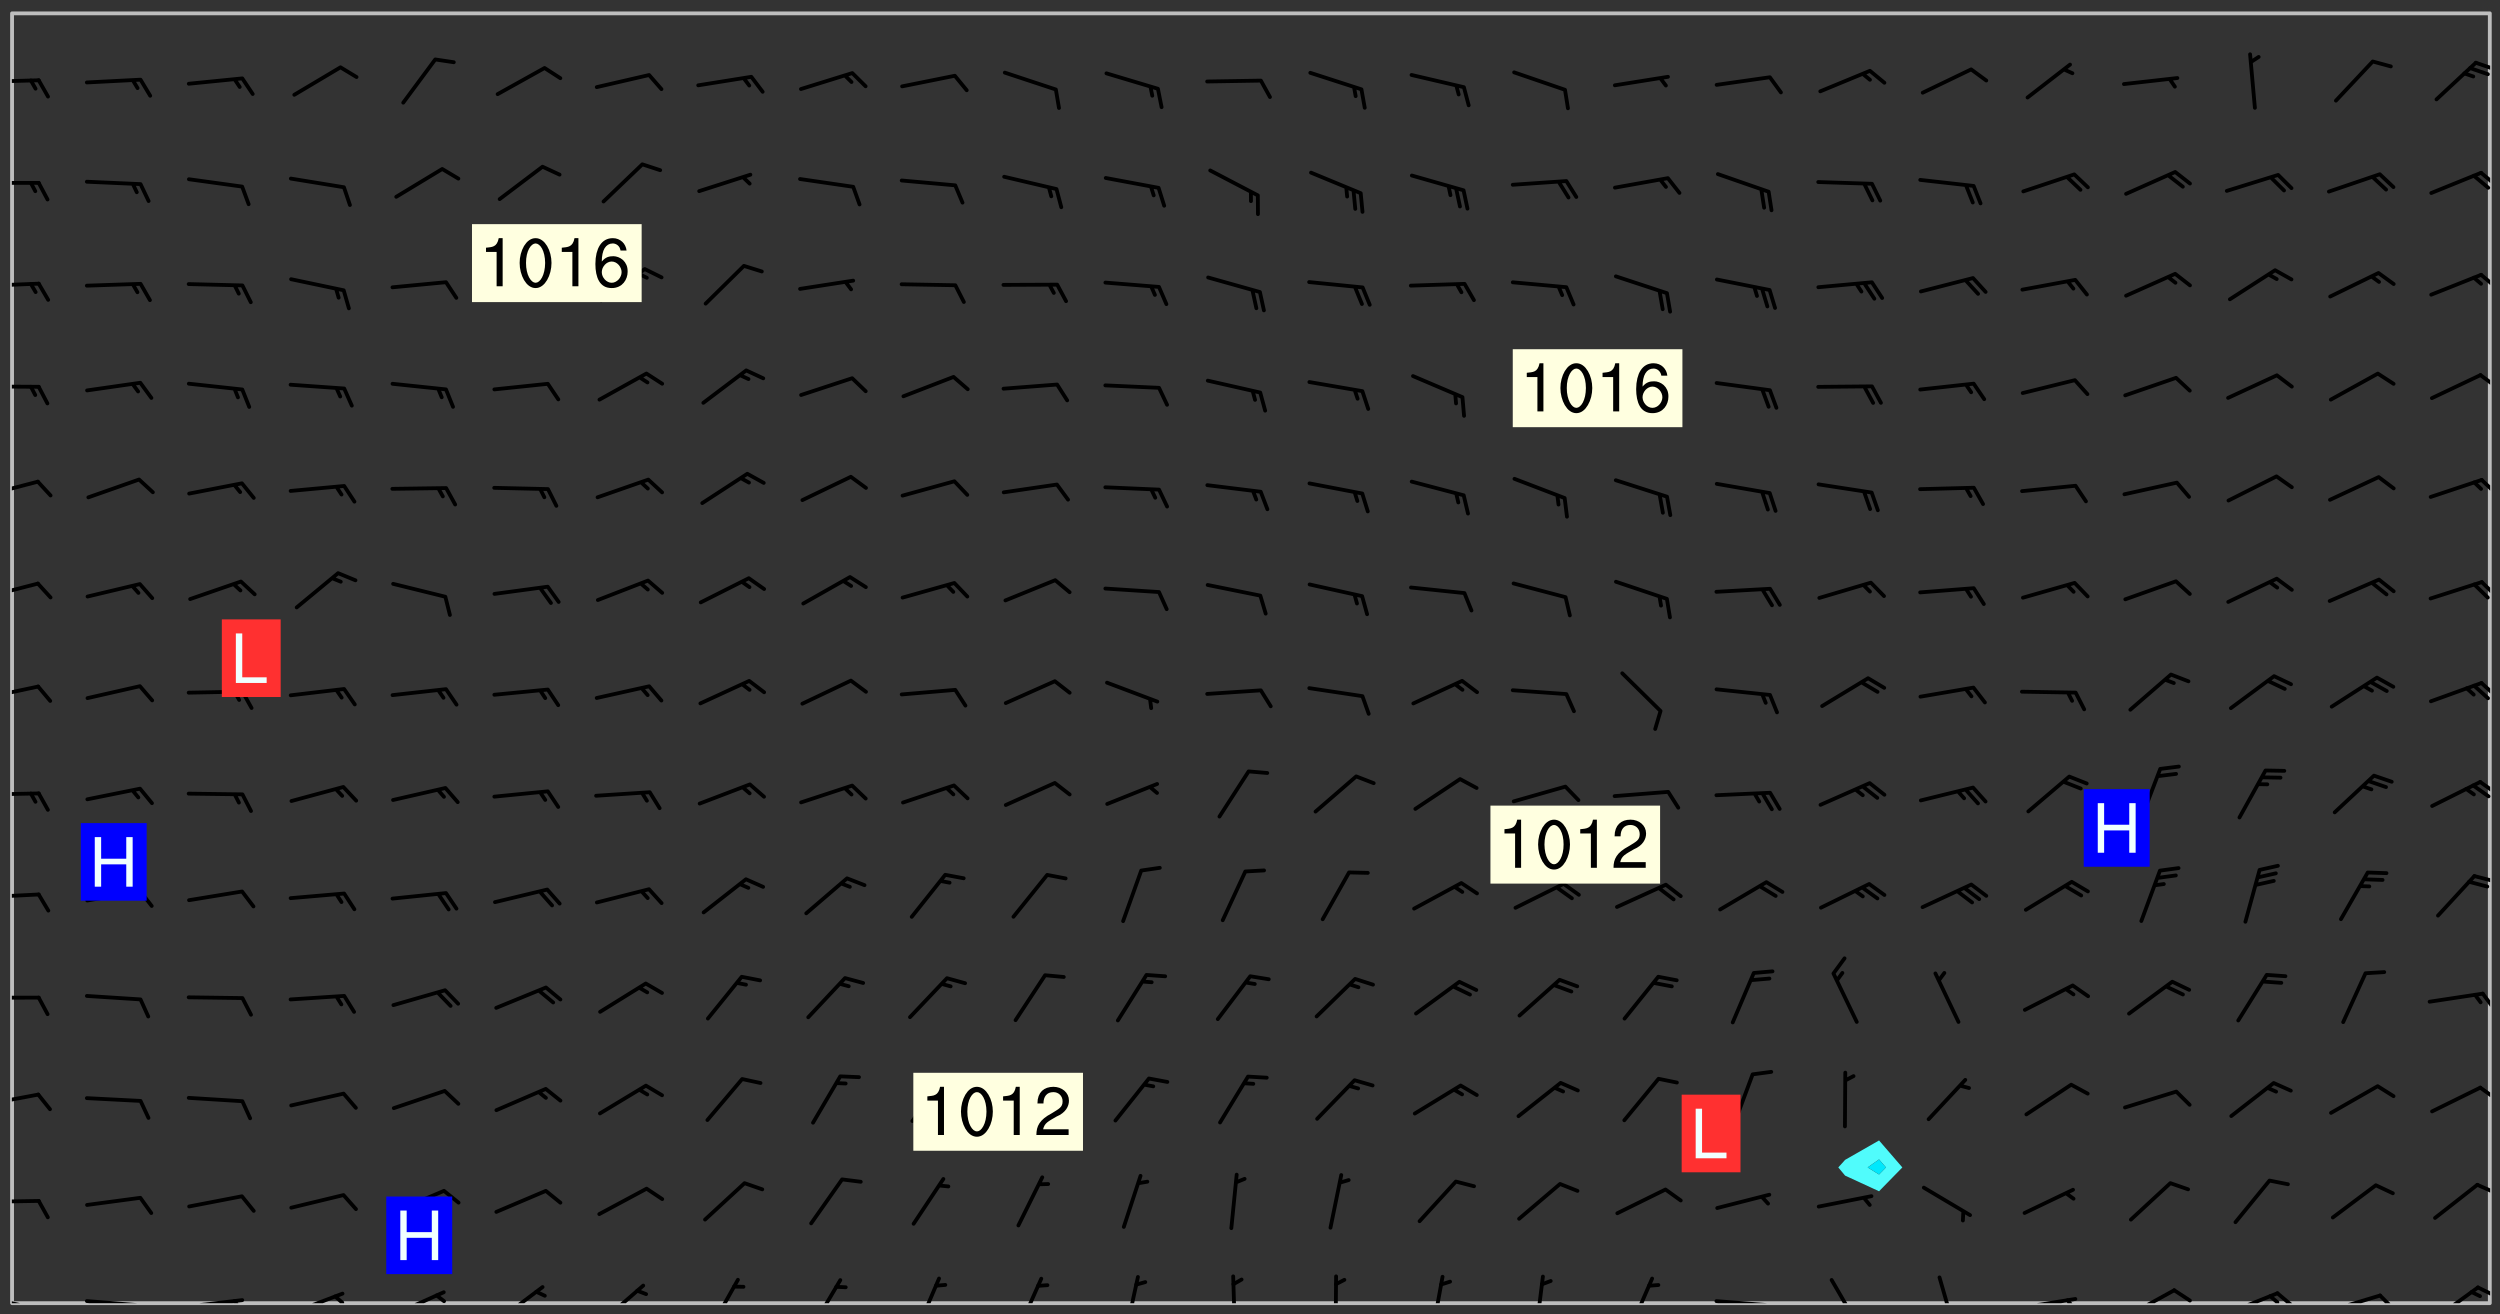 <svg xmlns="http://www.w3.org/2000/svg" role="img" xmlns:xlink="http://www.w3.org/1999/xlink" viewBox="142.45 309.95 326.84 171.84"><rect x="142.45" y="309.95" width="326.84" height="171.84" fill="#333333" stroke="none"/><defs><clipPath id="clip2"><path d="M 144 311.672 L 145 311.672 L 145 480.328 L 144 480.328 Z M 144 311.672"/></clipPath><clipPath id="clip3"><path d="M 144 311.672 L 468 311.672 L 468 480.328 L 144 480.328 Z M 144 311.672"/></clipPath><clipPath id="clip4"><path d="M 467 311.672 L 468 311.672 L 468 480.328 L 467 480.328 Z M 467 311.672"/></clipPath><clipPath id="clip5"><path d="M 144 479 L 148 479 L 148 480.328 L 144 480.328 Z M 144 479"/></clipPath><clipPath id="clip6"><path d="M 147 480 L 149 480 L 149 480.328 L 147 480.328 Z M 147 480"/></clipPath><clipPath id="clip7"><path d="M 153 479 L 162 479 L 162 480.328 L 153 480.328 Z M 153 479"/></clipPath><clipPath id="clip8"><path d="M 160 480 L 163 480 L 163 480.328 L 160 480.328 Z M 160 480"/></clipPath><clipPath id="clip9"><path d="M 166 479 L 175 479 L 175 480.328 L 166 480.328 Z M 166 479"/></clipPath><clipPath id="clip10"><path d="M 172 479 L 175 479 L 175 480.328 L 172 480.328 Z M 172 479"/></clipPath><clipPath id="clip11"><path d="M 180 478 L 188 478 L 188 480.328 L 180 480.328 Z M 180 478"/></clipPath><clipPath id="clip12"><path d="M 186 479 L 188 479 L 188 480.328 L 186 480.328 Z M 186 479"/></clipPath><clipPath id="clip13"><path d="M 193 478 L 201 478 L 201 480.328 L 193 480.328 Z M 193 478"/></clipPath><clipPath id="clip14"><path d="M 199 479 L 201 479 L 201 480.328 L 199 480.328 Z M 199 479"/></clipPath><clipPath id="clip15"><path d="M 207 477 L 214 477 L 214 480.328 L 207 480.328 Z M 207 477"/></clipPath><clipPath id="clip16"><path d="M 220 477 L 227 477 L 227 480.328 L 220 480.328 Z M 220 477"/></clipPath><clipPath id="clip17"><path d="M 235 477 L 240 477 L 240 480.328 L 235 480.328 Z M 235 477"/></clipPath><clipPath id="clip18"><path d="M 248 477 L 253 477 L 253 480.328 L 248 480.328 Z M 248 477"/></clipPath><clipPath id="clip19"><path d="M 262 476 L 266 476 L 266 480.328 L 262 480.328 Z M 262 476"/></clipPath><clipPath id="clip20"><path d="M 275 476 L 279 476 L 279 480.328 L 275 480.328 Z M 275 476"/></clipPath><clipPath id="clip21"><path d="M 289 476 L 292 476 L 292 480.328 L 289 480.328 Z M 289 476"/></clipPath><clipPath id="clip22"><path d="M 303 476 L 305 476 L 305 480.328 L 303 480.328 Z M 303 476"/></clipPath><clipPath id="clip23"><path d="M 316 476 L 318 476 L 318 480.328 L 316 480.328 Z M 316 476"/></clipPath><clipPath id="clip24"><path d="M 329 476 L 332 476 L 332 480.328 L 329 480.328 Z M 329 476"/></clipPath><clipPath id="clip25"><path d="M 343 476 L 345 476 L 345 480.328 L 343 480.328 Z M 343 476"/></clipPath><clipPath id="clip26"><path d="M 355 476 L 359 476 L 359 480.328 L 355 480.328 Z M 355 476"/></clipPath><clipPath id="clip27"><path d="M 366 479 L 375 479 L 375 480.328 L 366 480.328 Z M 366 479"/></clipPath><clipPath id="clip28"><path d="M 381 477 L 386 477 L 386 480.328 L 381 480.328 Z M 381 477"/></clipPath><clipPath id="clip29"><path d="M 395 476 L 399 476 L 399 480.328 L 395 480.328 Z M 395 476"/></clipPath><clipPath id="clip30"><path d="M 406 479 L 415 479 L 415 480.328 L 406 480.328 Z M 406 479"/></clipPath><clipPath id="clip31"><path d="M 412 479 L 414 479 L 414 480.328 L 412 480.328 Z M 412 479"/></clipPath><clipPath id="clip32"><path d="M 420 478 L 427 478 L 427 480.328 L 420 480.328 Z M 420 478"/></clipPath><clipPath id="clip33"><path d="M 426 478 L 429 478 L 429 480.328 L 426 480.328 Z M 426 478"/></clipPath><clipPath id="clip34"><path d="M 433 478 L 441 478 L 441 480.328 L 433 480.328 Z M 433 478"/></clipPath><clipPath id="clip35"><path d="M 439 478 L 443 478 L 443 480.328 L 439 480.328 Z M 439 478"/></clipPath><clipPath id="clip36"><path d="M 438 479 L 441 479 L 441 480.328 L 438 480.328 Z M 438 479"/></clipPath><clipPath id="clip37"><path d="M 446 479 L 454 479 L 454 480.328 L 446 480.328 Z M 446 479"/></clipPath><clipPath id="clip38"><path d="M 453 479 L 456 479 L 456 480.328 L 453 480.328 Z M 453 479"/></clipPath><clipPath id="clip39"><path d="M 460 478 L 467 478 L 467 480.328 L 460 480.328 Z M 460 478"/></clipPath><clipPath id="clip40"><path d="M 466 478 L 468 478 L 468 480 L 466 480 Z M 466 478"/></clipPath><clipPath id="clip41"><path d="M 144 466 L 148 466 L 148 468 L 144 468 Z M 144 466"/></clipPath><clipPath id="clip42"><path d="M 466 464 L 468 464 L 468 467 L 466 467 Z M 466 464"/></clipPath><clipPath id="clip43"><path d="M 144 452 L 148 452 L 148 455 L 144 455 Z M 144 452"/></clipPath><clipPath id="clip44"><path d="M 466 451 L 468 451 L 468 454 L 466 454 Z M 466 451"/></clipPath><clipPath id="clip45"><path d="M 144 440 L 148 440 L 148 441 L 144 441 Z M 144 440"/></clipPath><clipPath id="clip46"><path d="M 466 439 L 468 439 L 468 443 L 466 443 Z M 466 439"/></clipPath><clipPath id="clip47"><path d="M 144 426 L 148 426 L 148 428 L 144 428 Z M 144 426"/></clipPath><clipPath id="clip48"><path d="M 465 424 L 468 424 L 468 426 L 465 426 Z M 465 424"/></clipPath><clipPath id="clip49"><path d="M 144 413 L 148 413 L 148 415 L 144 415 Z M 144 413"/></clipPath><clipPath id="clip50"><path d="M 466 411 L 468 411 L 468 414 L 466 414 Z M 466 411"/></clipPath><clipPath id="clip51"><path d="M 465 412 L 468 412 L 468 415 L 465 415 Z M 465 412"/></clipPath><clipPath id="clip52"><path d="M 144 399 L 148 399 L 148 402 L 144 402 Z M 144 399"/></clipPath><clipPath id="clip53"><path d="M 466 398 L 468 398 L 468 402 L 466 402 Z M 466 398"/></clipPath><clipPath id="clip54"><path d="M 144 385 L 148 385 L 148 389 L 144 389 Z M 144 385"/></clipPath><clipPath id="clip55"><path d="M 466 385 L 468 385 L 468 389 L 466 389 Z M 466 385"/></clipPath><clipPath id="clip56"><path d="M 144 372 L 148 372 L 148 375 L 144 375 Z M 144 372"/></clipPath><clipPath id="clip57"><path d="M 466 372 L 468 372 L 468 375 L 466 375 Z M 466 372"/></clipPath><clipPath id="clip58"><path d="M 144 360 L 148 360 L 148 361 L 144 361 Z M 144 360"/></clipPath><clipPath id="clip59"><path d="M 466 358 L 468 358 L 468 361 L 466 361 Z M 466 358"/></clipPath><clipPath id="clip60"><path d="M 144 346 L 148 346 L 148 348 L 144 348 Z M 144 346"/></clipPath><clipPath id="clip61"><path d="M 466 345 L 468 345 L 468 348 L 466 348 Z M 466 345"/></clipPath><clipPath id="clip62"><path d="M 144 333 L 148 333 L 148 335 L 144 335 Z M 144 333"/></clipPath><clipPath id="clip63"><path d="M 466 332 L 468 332 L 468 335 L 466 335 Z M 466 332"/></clipPath><clipPath id="clip64"><path d="M 465 332 L 468 332 L 468 335 L 465 335 Z M 465 332"/></clipPath><clipPath id="clip65"><path d="M 144 320 L 148 320 L 148 321 L 144 321 Z M 144 320"/></clipPath><clipPath id="clip66"><path d="M 465 317 L 468 317 L 468 320 L 465 320 Z M 465 317"/></clipPath><g id="surface422" clip-path="url(#clip1)"><path fill="#fff" fill-opacity="0" fill-rule="evenodd" d="M 0 0 L 1000 0 L 1000 1000 L 0 1000 Z M 0 0"/><path fill="#d3d3d3" fill-opacity="0" fill-rule="evenodd" d="M162.152 355.867L161.918 356.16 161.977 356.395 162.094 356.566 162.27 356.801 162.562 357.148 162.676 357.207 162.793 357.035 162.852 356.801 163.027 356.625 163.492 356.449 164.191 356.449 164.426 356.742 164.715 357.559 164.773 357.734 164.949 357.965 165.301 358.199 166 358.898 166.172 359.074 166.406 359.422 166.641 359.832 166.93 360.414 167.34 360.879 167.57 361.113 167.805 361.289 167.922 361.52 168.098 361.812 168.27 362.977 168.27 363.211 168.328 363.5 168.387 363.617 168.504 363.734 168.852 364.145 168.969 364.316 169.145 364.492 169.32 364.727 169.438 364.898 169.609 365.25 169.668 365.484 169.902 365.891 170.137 365.832 169.961 366.008 169.902 366.938 169.32 366.938 169.086 366.824 168.738 366.938 168.621 367.055 168.562 367.348 168.504 367.523 168.387 367.695 167.922 367.988 167.863 368.223 167.805 368.336 167.805 368.98 167.863 369.152 167.863 369.562 167.922 369.621 167.922 370.027 167.98 370.434 168.098 370.609 168.156 370.668 168.387 371.309 168.328 371.602 168.328 372.301 168.27 372.883 168.27 373.117 168.211 373.348 168.156 373.699 168.156 375.621 168.211 375.738 168.637 375.738 168.27 375.855 168.246 376.207 169.137 377.375 170.879 377.914 172.219 378.273 172.219 378.812 172.309 379.621 172.844 380.336 174.363 380.605 175.254 380.52 175.344 381.684 175.879 381.863 177.039 381.684 179.094 380.699 180.254 380.336 182.133 380.16 183.828 379.98 183.648 380.699 182.133 380.785 180.883 380.875 180.078 381.145 179.004 381.953 179.273 382.672 179.809 383.57 179.629 384.195 179.363 385.004 179.629 386.082 180.254 386.98 181.059 387.16 182.309 386.98 182.043 387.703 182.141 388.207 182.195 388.5 182.195 388.672 182.254 388.965 182.254 389.371 182.43 389.488 182.781 389.605 183.188 389.605 183.48 389.43 183.594 389.312 183.652 389.195 183.77 388.965 183.828 388.789 184.18 388.324 184.41 388.148 184.586 388.09 184.762 388.148 184.82 388.324 184.938 389.312 184.992 389.781 185.051 389.953 185.168 390.188 185.344 390.246 186.16 390.305 186.449 390.305 186.566 390.539 186.625 390.945 186.684 391.297 186.684 392.402 186.801 392.695 186.918 393.043 187.207 393.742 187.383 394.094 187.965 394.848 188.316 395.023 188.488 395.082 188.957 395.316 189.598 395.781 189.945 396.016 190.238 396.191 190.531 396.246 190.762 396.309 191.578 396.656 191.871 396.832 191.984 397.004 192.336 397.355 192.453 397.531 192.977 398.172 192.977 398.461 193.035 398.812 193.035 399.16 193.094 399.512 193.152 399.801 193.27 399.859 193.441 399.918 193.617 399.918 194.199 400.152 194.375 400.27 194.551 400.559 194.727 400.793 194.84 401.027 195.133 401.258 195.25 401.375 195.25 401.785 195.309 401.84 195.598 402.074 195.832 402.191 195.891 402.309 196.008 402.48 196.066 402.598 196.297 402.832 196.355 403.008 196.59 403.066 196.707 403.125 196.59 403.238 196.531 403.355 196.531 403.473 196.414 403.766 196.297 404.055 196.297 404.637 196.473 404.754 196.59 404.812 196.648 404.93 196.766 405.047 196.879 405.105 197.055 405.453 197.113 405.805 197.172 406.211 197.172 406.387 197.113 406.562 196.996 407.262 196.996 407.434 197.113 407.609 197.406 407.902 197.812 407.902 197.988 408.02 198.105 408.191 198.223 408.484 198.223 408.719 197.695 408.719 197.465 408.484 197.23 408.484 197.055 408.543 196.996 409.242 197.055 409.59 197.172 409.766 197.348 410.176 197.465 410.406 197.754 410.875 197.93 410.93 198.453 410.93 198.688 410.988 199.445 411.629 199.504 411.922 199.504 412.156 199.562 412.215 199.793 412.562 199.793 412.914 199.676 413.086 199.676 413.379 199.969 413.668 200.262 413.844 200.434 413.902 200.727 414.078 201.02 414.195 201.602 414.602 201.891 414.836 202.184 415.012 202.402 415.172 202.418 415.184 202.648 415.359 203.289 415.883 203.465 416.117 203.582 416.293 203.758 416.469 203.871 416.641 203.871 417.281 203.988 417.457 204.457 417.574 205.039 417.691 205.273 417.75 205.504 417.863 205.797 417.98 205.91 418.039 206.496 418.391 206.785 418.562 206.961 418.625 207.137 418.68 207.312 418.738 208.012 419.09 208.301 419.266 208.535 419.32 208.824 419.496 209.059 419.613 209.699 420.02 209.992 420.137 210.164 420.195 210.398 420.254 210.809 420.312 211.039 420.371 211.273 420.488 211.332 420.66 210.922 420.836 211.391 420.895 211.449 421.188 211.562 421.422 211.738 421.477 211.973 421.535 212.148 421.594 212.555 421.711 213.195 421.945 213.312 422.117 213.371 422.352 213.371 422.527 213.312 422.645 213.254 423.051 213.488 423.285 213.605 423.344 213.953 423.461 214.594 423.691 214.77 423.809 215.059 423.926 215.234 424.102 215.469 424.566 216.051 425.672 216.227 425.848 216.574 426.023 216.75 426.141 217.102 426.258 218.148 426.781 218.383 426.84 218.848 426.953 219.141 427.012 219.605 427.188 220.363 427.77 220.598 428.004 220.945 428.469 221.121 428.645 221.41 428.879 222.227 429.578 222.52 429.754 222.809 430.043 223.102 430.219 223.395 430.508 224.09 431.148 224.266 431.324 224.559 431.559 224.848 431.793 225.316 432.082 225.957 432.664 226.305 432.898 226.539 433.191 226.887 433.539 227.238 434.004 228.172 434.996 228.52 435.402 228.637 435.578 228.871 435.637 228.984 435.754 229.629 435.93 229.859 436.043 230.094 436.102 230.387 436.277 230.617 436.395 231.551 437.094 231.957 437.5 232.191 437.676 232.598 437.852 232.832 437.969 233.648 438.316 233.996 438.551 234.23 438.668 234.523 438.957 234.754 439.074 235.512 439.426 235.863 439.598 236.094 439.656 236.387 439.773 236.621 439.832 237.492 440.008 238.309 440.008 238.777 440.238 238.949 440.297 239.824 440.996 240.289 441.113 240.582 441.172 240.758 441.23 240.988 441.289 241.457 441.348 241.805 441.406 242.156 441.465 242.562 441.523 242.855 441.523 243.027 441.582 243.027 441.812 243.203 441.988 243.496 441.988 243.844 442.047 244.195 442.105 244.895 442.223 245.535 442.223 246 441.988 246.293 441.812 246.465 441.695 246.875 441.523 247.164 441.348 248.098 440.883 248.566 440.59 249.09 440.297 249.555 440.125 250.02 439.949 251.07 439.484 251.359 439.367 251.77 439.25 252.059 439.133 252.586 438.957 254.102 438.258 254.684 437.91 254.973 437.852 255.266 437.793 255.613 437.676 256.488 437.445 256.84 437.328 256.953 437.328 257.188 437.27 258.062 437.035 258.297 436.977 259.109 436.977 259.461 436.918 260.277 436.801 260.449 436.742 260.801 436.688 261.094 436.629 261.324 436.57 262.141 436.395 262.316 436.336 262.664 436.336 262.898 436.277 263.363 436.16 264.121 435.988 264.355 435.93 264.703 435.93 265.113 435.812 265.402 435.754 266.688 435.695 266.977 435.695 267.387 435.637 267.617 435.578 267.793 435.578 268.668 435.461 269.074 435.461 269.484 435.344 269.832 435.344 270.184 435.23 271.055 435.172 272.805 435.172 273.852 435.461 274.262 435.578 274.551 435.695 274.902 435.812 275.191 435.93 276.242 436.102 276.531 436.16 276.824 436.16 277.117 436.219 277.289 436.277 277.699 436.336 277.871 436.395 277.988 436.453 278.105 436.453 278.223 436.512 278.574 436.57 278.688 436.57 279.098 436.637 281.02 437.031 282.945 437.426 284.465 437.875 286.16 438.594 288.305 439.398 289.91 438.68 291.34 437.875 292.5 436.797 293.75 436.348 296.785 435.629 298.66 435.27 300.805 433.922 303.039 432.668 305.539 431.41 307.234 430.961 309.02 430.781 310.18 430.512 310.805 431.051 312.145 430.781 312.859 429.793 313.844 428.449 314.289 428.27 315.094 427.91 316.969 427.371 318.754 426.922 320.004 426.652 321.164 426.562 322.863 426.473 324.824 426.203 326.074 426.113 326.613 426.113 327.238 426.023 328.129 426.023 330.273 425.844 332.684 425.664 335.273 425.574 336.969 425.754 338.578 425.844 340.008 426.203 341.168 426.922 343.043 427.91 344.203 429.438 344.469 430.152 345.098 430.242 345.453 431.141 345.988 431.68 346.523 433.207 347.598 433.566 348.133 433.566 347.328 434.102 347.418 435.809 348.133 438.504 349.023 439.309 349.918 440.297 350.633 441.555 352.418 442.094 353.938 441.914 354.293 443.258 355.902 442.453 356.883 441.914 357.152 442.184 357.469 441.969 357.688 441.824 358.488 442.273 358.938 441.914 359.293 441.914 359.828 441.645 360.367 440.926 360.902 440.656 361.527 439.668 362.688 440.117 363.527 440.488 364.922 441.105 366.617 440.926 368.223 440.926 370.008 441.016 370.188 439.309 370.723 437.965 371.527 438.234 372.02 439.082 372.422 439.488 372.332 440.027 372.332 440.387 373.047 440.836 373.758 440.566 375.188 440.566 375.547 441.555 375.992 442.812 376.707 444.156 377.957 444.785 379.652 445.414 380.367 445.234 380.547 444.695 381.527 444.605 381.977 444.965 382.062 446.223 381.797 446.852 381.262 447.031 381.262 447.57 381.977 448.555 382.242 449.094 383.227 450.082 384.027 451.16 383.762 451.52 383.672 452.418 383.047 454.75 382.691 456.816 382.602 458.609 382.422 459.328 382.332 459.867 382.332 461.305 381.352 463.188 380.992 464.895 380.457 465.793 379.652 466.961 379.387 467.5 381.441 468.754 381.527 469.113 381.172 469.652 381.082 469.473 381.082 470.281 381.172 471.719 380.727 472.434 379.652 472.527 379.387 473.242 379.922 474.141 380.727 474.859 381.887 475.668 383.227 475.938 383.672 476.297 383.316 476.746 381.527 476.656 380.277 476.207 379.562 475.488 378.938 475.398 378.762 478.988 378.574 480.297 467.934 480.297 467.934 311.703 412.664 311.703 412.664 360.785 413.426 360.91 416.715 361.453 418.738 364.289 418.738 367.043 421.09 367.375 423.438 367.707 427.488 367.707 426.109 371.867 424.086 372.574 422.062 373.277 421.52 373.621 418.926 375.238 418.738 375.355 416.715 373.277 415.984 370.535 413.312 368.457 411.938 364.957 411.871 364.875 409.914 362.203 412.664 360.785 412.664 311.703 294.422 311.703 294.422 403.117 294.539 403.148 294.672 403.16 294.746 403.234 294.852 403.281 294.941 403.34 295.027 403.398 295.117 403.457 295.414 403.754 295.473 403.844 295.504 403.961 295.531 404.078 295.547 404.215 295.516 404.332 295.457 404.422 295.398 404.508 295.355 404.613 295.309 404.715 295.281 404.836 295.281 404.98 295.457 405.25 295.605 405.398 295.68 405.484 295.754 405.559 295.797 405.664 295.859 405.754 295.918 405.84 295.961 405.945 296.02 406.035 296.066 406.137 296.109 406.242 296.168 406.328 296.285 406.508 296.359 406.582 296.422 406.668 296.48 406.758 296.523 406.863 296.582 406.953 296.641 407.039 296.703 407.129 296.762 407.219 296.805 407.32 296.922 407.5 296.996 407.574 297.055 407.66 297.129 407.734 297.219 407.793 297.324 407.84 297.473 407.84 297.605 407.824 297.738 407.84 297.84 407.793 297.914 407.719 297.961 407.617 297.945 407.484 297.945 407.336 297.898 407.23 297.871 407.113 297.824 407.012 297.797 406.891 297.754 406.789 297.691 406.699 297.648 406.598 297.605 406.492 297.574 406.375 297.559 406.242 297.547 406.105 297.633 406.047 297.691 405.961 297.812 405.93 297.855 406.035 297.871 406.168 297.871 406.285 297.93 406.387 297.988 406.477 298.078 406.535 298.227 406.684 298.285 406.773 298.328 406.879 298.316 406.98 298.402 407.039 298.508 407.086 298.594 407.145 298.684 407.203 298.758 407.277 298.641 407.305 298.535 407.352 298.449 407.41 298.375 407.484 298.316 407.574 298.254 407.66 298.227 407.781 298.18 407.883 298.137 407.988 298.105 408.105 298.094 408.238 298.078 408.371 298.078 408.52 298.105 408.637 298.152 408.742 298.195 408.844 298.254 408.934 298.328 409.008 298.418 409.066 298.492 409.141 298.582 409.199 298.641 409.289 298.684 409.395 298.73 409.496 298.848 409.527 298.98 409.543 299.129 409.543 299.246 409.512 299.352 409.555 299.395 409.66 299.441 409.762 299.469 409.883 299.5 410 299.527 410.117 299.559 410.238 299.586 410.355 299.691 410.398 299.793 410.445 299.926 410.43 300.074 410.578 300.137 410.664 300.211 410.738 300.281 410.812 300.371 410.875 300.477 410.918 300.578 410.961 300.695 410.992 300.832 411.008 300.949 410.977 301.023 410.902 301.051 410.785 301.039 410.652 301.008 410.531 300.98 410.414 301.023 410.309 301.141 410.309 301.23 410.371 301.348 410.398 301.496 410.398 301.629 410.414 301.777 410.414 301.91 410.43 302.043 410.414 302.191 410.414 302.324 410.398 302.457 410.387 302.594 410.398 302.711 410.371 302.844 410.355 303.035 410.297 302.977 410.473 302.961 410.605 302.934 410.727 302.918 410.859 302.859 410.945 302.727 410.961 302.621 411.008 302.516 411.051 302.398 411.082 302.281 411.109 302.016 411.141 301.867 411.141 301.734 411.156 301.66 411.23 301.719 411.316 301.867 411.465 301.984 411.645 302.059 411.715 302.148 411.777 302.238 411.836 302.324 411.895 302.414 411.953 302.516 411.996 302.621 412.059 302.727 412.102 302.812 412.16 302.918 412.207 303.02 412.25 303.199 412.367 303.258 412.457 303.215 412.559 303.168 412.664 303.184 412.797 303.406 413.02 303.465 413.109 303.508 413.211 303.539 413.332 303.582 413.434 303.598 413.566 303.629 413.684 303.641 413.82 303.672 413.938 303.82 414.086 303.922 414.129 304.027 414.172 304.145 414.203 304.277 414.219 304.414 414.234 304.531 414.234 304.648 414.203 304.738 414.145 304.781 414.039 304.828 413.938 304.871 413.832 304.902 413.715 304.914 413.582 304.914 413.434 304.902 413.301 304.887 413.168 304.855 413.051 304.812 412.945 304.766 412.84 304.723 412.738 304.68 412.633 304.664 412.5 304.68 412.367 304.707 412.25 304.738 412.133 304.766 412.012 304.812 411.91 304.902 411.852 304.988 411.789 305.062 411.715 305.152 411.656 305.375 411.434 305.434 411.348 305.508 411.273 305.625 411.094 305.684 411.008 305.684 410.859 305.609 410.785 305.508 410.738 305.402 410.695 305.301 410.652 305.242 410.562 305.195 410.457 305.168 410.34 305.258 410.281 305.375 410.25 305.477 410.207 305.656 410.09 305.805 409.941 305.816 409.809 305.805 409.703 305.715 409.645 305.582 409.66 305.434 409.66 305.301 409.676 305.168 409.66 305.047 409.629 304.961 409.57 304.887 409.496 304.828 409.406 304.766 409.32 304.648 409.141 304.59 409.055 304.621 408.934 304.707 408.875 304.828 408.844 304.887 408.758 304.887 408.637 304.855 408.52 304.797 408.43 304.738 408.344 304.691 408.238 304.664 408.121 304.648 407.988 304.707 407.898 304.781 407.824 304.871 407.766 304.988 407.586 305.062 407.512 305.121 407.426 305.27 407.277 305.391 407.246 305.523 407.23 305.656 407.246 305.73 407.32 305.773 407.426 305.789 407.559 305.758 407.676 305.641 407.707 305.508 407.719 305.359 407.867 305.316 407.973 305.27 408.074 305.242 408.195 305.211 408.312 305.211 408.461 305.242 408.578 305.285 408.684 305.344 408.773 305.418 408.844 305.492 408.918 305.609 408.949 305.73 408.977 305.848 408.949 305.98 408.934 306.098 408.934 306.188 408.992 306.262 409.066 306.309 409.172 306.367 409.258 306.469 409.305 306.602 409.32 306.707 409.363 306.793 409.422 306.781 409.527 306.707 409.602 306.527 409.719 306.469 409.809 306.379 409.867 306.309 409.941 306.234 410.016 306.172 410.105 306.145 410.223 306.129 410.355 306.145 410.488 306.129 410.621 306.129 410.77 306.145 410.902 306.172 411.02 306.203 411.141 306.277 411.215 306.367 411.273 306.453 411.332 306.543 411.391 306.66 411.422 306.66 411.508 306.559 411.555 306.469 411.613 306.203 411.645 306.086 411.672 305.938 411.672 305.832 411.715 305.73 411.762 305.672 411.852 305.609 412.086 305.598 412.219 305.566 412.34 305.551 412.473 305.551 412.766 305.539 412.898 305.551 413.035 305.566 413.168 305.699 413.184 305.832 413.195 305.953 413.227 306.039 413.285 306.113 413.359 306.16 413.465 306.203 413.566 306.219 413.699 306.219 414.145 306.203 414.277 306.203 414.723 306.234 414.988 306.262 415.105 306.277 415.238 306.309 415.355 306.395 415.566 306.426 415.832 306.426 415.98 306.395 416.098 306.367 416.215 306.336 416.336 306.309 416.453 306.277 416.57 306.246 416.691 306.234 416.824 306.219 416.957 306.309 417.016 306.426 416.984 306.527 417 306.574 417.105 306.543 417.371 306.543 417.812 306.5 417.918 306.453 418.023 306.41 418.125 306.367 418.23 306.309 418.316 306.277 418.438 306.234 418.555 306.203 418.672 306.188 418.805 306.203 418.938 306.262 419.027 306.367 419.074 306.453 419.133 306.512 419.219 306.5 419.355 306.469 419.473 306.426 419.574 306.426 420.02 306.41 420.152 306.41 420.301 306.379 420.418 306.336 420.523 306.309 420.641 306.262 420.746 306.219 420.848 306.188 420.969 306.16 421.086 306.129 421.219 306.098 421.336 306.07 421.453 306.027 421.559 305.996 421.676 305.965 421.797 305.953 421.93 305.938 422.062 305.938 422.359 305.965 422.477 305.965 422.625 306.012 423.023 306.039 423.141 306.098 423.23 306.219 423.262 306.367 423.262 306.5 423.246 306.559 423.336 306.559 423.453 306.5 423.543 306.41 423.602 306.309 423.645 306.203 423.691 306.113 423.75 306.027 423.809 305.891 423.824 305.773 423.793 305.641 423.777 305.539 423.824 305.477 423.91 305.465 424.047 305.449 424.18 305.418 424.297 305.391 424.414 305.375 424.547 305.344 424.668 305.344 424.965 305.359 425.098 305.391 425.215 305.391 425.363 305.402 425.496 305.402 425.645 305.375 425.762 305.328 425.863 305.301 425.984 305.27 426.102 305.211 426.191 305.137 426.266 305.035 426.309 304.93 426.355 304.812 426.383 304.691 426.414 304.59 426.367 304.648 426.281 304.754 426.234 304.781 426.117 304.812 426 304.84 425.879 304.871 425.762 304.871 425.613 304.887 425.48 304.855 425.363 304.812 425.258 304.707 425.273 304.633 425.348 304.531 425.391 304.441 425.453 304.367 425.527 304.324 425.629 304.309 425.762 304.277 425.879 304.25 426 304.219 426.117 304.191 426.234 304.16 426.355 304.133 426.473 304.102 426.59 304.059 426.695 303.969 426.754 303.879 426.754 303.762 426.723 303.73 426.637 303.746 426.5 303.715 426.383 303.715 426.234 303.703 426.102 303.703 425.953 303.641 425.719 303.613 425.598 303.57 425.496 303.523 425.391 303.465 425.305 303.406 425.215 303.363 425.109 303.301 425.023 303.152 424.875 303.082 424.801 302.977 424.754 302.871 424.711 302.77 424.668 302.473 424.371 302.383 424.297 302.297 424.238 302.191 424.195 302.102 424.133 302.016 424.074 301.91 424.031 301.82 423.973 301.734 423.91 301.66 423.84 301.555 423.793 301.469 423.734 301.363 423.691 301.273 423.629 301.172 423.586 301.066 423.543 300.98 423.484 300.875 423.438 300.77 423.395 300.668 423.348 300.578 423.289 300.477 423.246 300.371 423.203 300.281 423.141 300.164 423.113 300.031 423.098 299.898 423.113 299.75 423.113 299.617 423.129 299.5 423.098 299.41 423.039 299.336 422.965 299.246 422.906 299.145 422.859 298.996 422.859 298.875 422.832 298.773 422.789 298.699 422.715 298.582 422.535 298.492 422.477 298.391 422.434 298.301 422.371 298.195 422.328 298.105 422.27 298.02 422.211 297.914 422.164 297.855 422.078 297.797 421.988 297.754 421.883 297.707 421.781 297.633 421.707 297.547 421.648 297.473 421.574 297.383 421.516 297.16 421.293 297.117 421.188 297.086 420.922 297.191 420.879 297.336 420.879 297.441 420.922 297.516 420.996 297.605 421.055 297.691 421.113 297.797 421.16 297.887 421.219 298.035 421.367 298.105 421.441 298.254 421.59 298.316 421.676 298.391 421.75 298.477 421.809 298.551 421.883 298.641 421.945 298.73 422.004 298.816 422.062 299.086 422.238 299.188 422.285 299.293 422.328 299.395 422.371 299.441 422.297 299.5 422.211 299.574 422.137 299.645 422.062 299.75 422.105 299.824 422.18 299.883 422.27 299.926 422.371 299.973 422.477 300.016 422.582 300.137 422.609 300.254 422.582 300.328 422.492 300.371 422.387 300.43 422.297 300.504 422.223 300.609 422.18 300.727 422.152 300.859 422.164 300.949 422.223 301.098 422.371 301.156 422.461 301.199 422.566 301.246 422.668 301.289 422.773 301.332 422.875 301.438 422.922 301.543 422.965 301.676 422.98 301.762 422.922 301.82 422.832 301.895 422.758 302 422.715 302.117 422.742 302.223 422.789 302.324 422.832 302.43 422.875 302.531 422.922 302.711 423.039 302.711 423.156 302.695 423.289 302.711 423.422 302.727 423.559 302.785 423.645 302.887 423.691 303.008 423.719 303.125 423.75 303.273 423.75 303.391 423.719 303.449 423.629 303.629 423.512 303.688 423.422 303.762 423.348 303.82 423.262 303.938 423.082 304.117 422.965 304.234 422.996 304.324 423.055 304.367 423.129 304.352 423.262 304.352 423.379 304.441 423.438 304.59 423.438 304.723 423.422 304.855 423.41 305.121 423.379 305.227 423.336 305.344 423.305 305.465 423.277 305.539 423.203 305.609 423.129 305.672 423.039 305.656 422.934 305.609 422.832 305.508 422.789 305.402 422.773 305.285 422.801 305.02 422.832 304.871 422.832 304.797 422.758 304.707 422.699 304.59 422.668 304.473 422.641 304.34 422.625 304.191 422.625 304.059 422.641 303.762 422.641 303.656 422.594 303.508 422.445 303.465 422.344 303.406 422.254 303.629 422.031 303.715 421.973 303.82 421.93 303.938 421.898 304.07 421.883 304.203 421.898 304.34 421.914 304.441 421.957 304.574 421.945 304.664 421.883 304.766 421.84 304.828 421.75 304.781 421.648 304.691 421.59 304.574 421.559 304.473 421.516 304.414 421.426 304.352 421.336 304.352 421.219 304.367 421.086 304.473 421.039 304.547 420.969 304.547 420.848 304.457 420.789 304.426 420.672 304.516 420.613 304.59 420.539 304.633 420.434 304.691 420.344 304.738 420.242 304.754 420.109 304.754 419.961 304.707 419.855 304.664 419.754 304.574 419.695 304.441 419.68 304.34 419.637 304.203 419.621 304.086 419.59 303.641 419.59 303.508 419.574 303.375 419.562 303.242 419.547 303.125 419.516 302.977 419.516 302.844 419.5 302.711 419.488 302.445 419.457 302.324 419.414 302.238 419.355 302.164 419.281 302.164 419.133 302.176 419 302.281 418.953 302.383 418.91 302.516 418.895 302.668 418.895 302.801 418.879 303.094 418.879 303.215 418.91 303.316 418.953 303.406 419.012 303.641 419.074 303.762 419.027 303.852 418.969 303.953 418.926 304.086 418.91 304.191 418.953 304.293 419 304.426 419.012 304.547 418.984 304.691 418.984 304.812 418.953 304.93 418.926 305.035 418.879 305.109 418.805 305.195 418.746 305.344 418.598 305.402 418.512 305.449 418.406 305.477 418.289 305.492 418.184 305.391 418.141 305.301 418.082 305.184 418.051 305.078 418.008 304.988 417.945 304.914 417.859 304.84 417.785 304.738 417.742 304.633 417.695 304.531 417.652 304.473 417.562 304.426 417.461 304.34 417.25 304.277 417.164 304.219 417.074 304.145 417 304.059 416.941 303.789 416.941 303.672 416.973 303.582 417.031 303.48 417.074 303.348 417.09 303.242 417.074 303.215 416.957 303.152 416.867 303.035 416.836 302.934 416.793 302.785 416.645 302.754 416.527 302.738 416.422 302.812 416.348 302.992 416.23 303.109 416.203 303.227 416.172 303.363 416.188 303.465 416.23 303.57 416.273 303.672 416.32 303.777 416.363 303.895 416.395 304.027 416.41 304.145 416.438 304.277 416.453 304.383 416.438 304.473 416.379 304.398 416.305 304.293 416.262 304.219 416.188 304.145 416.098 303.996 415.949 303.91 415.891 303.82 415.832 303.746 415.758 303.656 415.699 303.555 415.652 303.434 415.625 303.332 415.578 303.227 415.535 303.109 415.504 303.008 415.461 302.887 415.43 302.738 415.43 302.621 415.461 302.516 415.504 302.43 415.566 302.25 415.684 302.164 415.742 302.074 415.801 301.969 415.848 301.883 415.906 301.777 415.949 301.676 415.992 301.57 416.039 301.496 416.113 301.438 416.203 301.379 416.289 301.332 416.395 301.273 416.48 301.199 416.555 301.066 416.543 300.949 416.512 300.832 416.512 300.758 416.586 300.668 416.645 300.594 416.719 300.504 416.777 300.418 416.836 300.312 416.883 300.211 416.926 300.074 416.941 299.973 416.898 299.824 416.75 299.719 416.703 299.633 416.703 299.527 416.75 299.426 416.793 299.305 416.824 299.188 416.793 299.113 416.719 299.113 416.602 299.145 416.48 299.219 416.41 299.277 416.32 299.352 416.246 299.469 416.215 299.574 416.172 299.867 416.172 300 416.156 300.137 416.141 300.238 416.098 300.328 416.039 300.43 415.992 300.52 415.934 300.652 415.922 300.742 415.98 300.875 415.992 300.965 415.934 301.051 415.875 301.156 415.832 301.246 415.773 301.332 415.711 301.422 415.652 301.57 415.504 301.629 415.418 301.688 415.328 301.793 415.285 301.926 415.27 302.043 415.297 302.164 415.328 302.223 415.27 302.281 415.18 302.312 414.914 302.34 414.797 302.445 414.809 302.578 414.824 302.68 414.781 302.77 414.723 302.828 414.633 302.902 414.559 302.961 414.469 303.008 414.367 303.02 414.234 303.008 414.102 302.961 413.996 302.812 413.848 302.754 413.758 302.695 413.672 302.652 413.566 302.652 413.121 302.668 412.988 302.668 412.84 302.68 412.707 302.621 412.648 302.531 412.707 302.43 412.664 302.25 412.547 302.164 412.488 302.102 412.398 302.043 412.309 301.969 412.234 301.883 412.176 301.762 412.207 301.66 412.219 301.555 412.266 301.469 412.324 301.363 412.367 301.215 412.516 301.125 412.574 301.039 412.633 300.949 412.695 300.844 412.738 300.711 412.754 300.711 412.633 300.816 412.59 300.934 412.559 301.008 412.488 301.051 412.383 301.051 412.234 301.023 412.117 300.875 411.969 300.742 411.953 300.594 411.953 300.477 411.984 300.371 412.027 300.27 412.07 300.18 412.133 300.062 412.16 299.988 412.086 300 411.953 299.957 411.852 299.914 411.746 299.824 411.688 299.707 411.715 299.586 411.746 299.469 411.777 299.367 411.82 299.246 411.852 299.145 411.895 299.039 411.938 298.949 411.996 298.848 412.012 298.848 411.895 298.863 411.762 298.805 411.672 298.73 411.715 298.582 411.863 298.523 411.953 298.449 412.027 298.402 412.133 298.359 412.234 298.285 412.309 298.227 412.398 298.152 412.473 298.094 412.559 298.02 412.633 297.93 412.695 297.855 412.766 297.781 412.84 297.68 412.855 297.547 412.871 297.441 412.828 297.441 412.707 297.59 412.559 297.633 412.457 297.691 412.367 297.738 412.266 297.781 412.16 297.84 412.07 297.871 411.953 297.914 411.852 297.945 411.73 297.973 411.613 298.02 411.508 298.062 411.406 298.105 411.301 298.18 411.23 298.27 411.168 298.359 411.109 298.461 411.066 298.758 411.066 299.023 411.035 299.129 410.992 299.055 410.918 298.938 410.887 298.832 410.844 298.742 410.785 298.641 410.738 298.551 410.68 298.449 410.637 298.344 410.594 298.254 410.531 298.168 410.473 298.062 410.43 297.961 410.387 297.84 410.355 297.723 410.324 297.621 410.281 297.5 410.25 297.398 410.207 297.309 410.148 297.266 410.043 297.25 409.91 297.352 409.867 297.484 409.852 297.621 409.867 297.754 409.852 297.855 409.809 297.914 409.719 297.93 409.613 297.84 409.555 297.766 409.48 297.664 409.438 297.574 409.379 297.426 409.23 297.383 409.125 297.367 408.992 297.367 408.699 297.309 408.609 297.219 408.551 297.145 408.477 297.102 408.371 297.07 408.254 297.012 408.164 296.938 408.09 296.82 408.062 296.746 407.988 296.656 407.93 296.566 407.867 296.48 407.809 296.406 407.734 296.348 407.648 296.301 407.543 296.215 407.484 296.066 407.336 295.871 407.277 295.738 407.293 295.637 407.336 295.562 407.41 295.516 407.512 295.473 407.617 295.414 407.707 295.355 407.793 295.059 408.09 294.969 408.148 294.883 408.148 294.82 408.062 294.777 407.957 294.809 407.84 294.867 407.75 294.895 407.633 294.883 407.5 294.793 407.438 294.688 407.484 294.57 407.512 294.453 407.543 294.184 407.719 294.082 407.766 293.965 407.793 293.859 407.84 293.77 407.898 293.668 407.941 293.609 407.855 293.562 407.75 293.578 407.617 293.625 407.512 293.695 407.438 293.77 407.367 293.828 407.277 293.828 407.129 293.785 407.023 293.547 407.023 293.445 407.07 293.414 407.188 293.387 407.305 293.355 407.426 293.281 407.469 293.148 407.484 293.074 407.438 293.031 407.336 292.988 407.23 292.941 407.129 292.898 407.023 292.777 407.055 292.676 407.098 292.543 407.113 292.426 407.145 292.32 407.188 292.23 407.246 292.129 407.293 292.008 407.32 291.875 407.336 291.773 407.293 291.715 407.203 291.668 407.098 291.625 406.996 291.582 406.891 291.582 406.773 291.641 406.684 291.727 406.625 291.906 406.508 292.008 406.461 292.113 406.418 292.219 406.359 292.32 406.316 292.41 406.254 292.512 406.211 292.617 406.152 292.719 406.105 292.809 406.047 292.914 406.004 293.016 405.961 293.105 405.898 293.207 405.855 293.344 405.84 293.461 405.871 293.562 405.914 293.684 405.945 293.785 405.988 293.891 406.035 293.992 406.078 294.098 406.121 294.199 406.168 294.305 406.211 294.406 406.254 294.512 406.301 294.598 406.359 294.703 406.402 294.82 406.434 294.926 406.477 295.027 406.523 295.117 406.582 295.223 406.625 295.324 406.668 295.43 406.715 295.547 406.742 295.648 406.789 295.77 406.816 295.918 406.816 296.004 406.758 296.02 406.656 296.078 406.566 296.051 406.449 295.977 406.375 295.859 406.195 295.785 406.121 295.695 406.047 295.516 405.93 295.43 405.871 295.324 405.828 295.223 405.781 294.953 405.605 294.895 405.516 294.82 405.441 294.762 405.352 294.719 405.25 294.688 405.133 294.672 404.996 294.672 404.434 294.66 404.301 294.645 404.168 294.613 404.051 294.598 403.918 294.586 403.785 294.555 403.664 294.332 403.441 294.273 403.355 294.258 403.25 294.289 403.133 294.422 403.117 294.422 311.703 172.992 311.703 172.992 313.156 172.934 313.391 172.582 314.441 172.41 314.965 172.293 315.312 172.117 315.723 172 315.895 171.766 316.188 171.535 316.246 171.184 316.246 171.066 316.305 170.836 316.711 170.836 317.004 170.953 317.18 171.184 317.41 171.301 317.645 171.941 318.402 172.234 318.867 172.41 319.102 172.641 319.453 172.875 319.801 173.516 320.617 173.691 321.082 173.863 321.492 173.98 322.188 174.156 322.656 174.273 324.055 174.332 324.52 174.332 325.395 174.449 326.441 174.449 331.223 174.391 331.688 174.039 332.969 173.863 333.492 173.75 333.902 173.398 334.832 172.934 336 172.699 336.582 172.582 336.758 172.41 337.105 172.234 337.512 171.883 338.328 171.824 338.621 171.711 338.914 171.594 339.203 171.535 339.379 171.418 340.254 171.359 340.66 171.301 340.777 171.242 340.953 171.184 341.125 170.953 341.652 170.836 341.824 170.836 342.059 170.719 342.293 170.66 342.465 170.484 343.051 170.484 343.34 170.426 343.516 170.426 343.809 170.367 343.922 170.309 344.449 170.309 344.621 170.254 344.855 170.254 347.477 170.078 348.293 169.961 348.469 169.785 348.703 169.668 348.875 169.555 349.109 168.969 350.043 168.738 350.332 168.445 350.797 168.27 351.031 167.98 351.383 167.629 352.082 167.516 352.312 167.34 352.723 167.164 352.953 166.758 353.48 165.941 354.18 165.648 354.352 165.359 354.586 165.184 354.703 165.008 354.879 164.484 355.285 163.957 355.461 163.785 355.637 163.551 355.691 162.91 355.867 162.152 355.867M174.363 386.891L173.289 387.34 173.648 388.234 174.898 387.52 175.344 386.98 174.363 386.891"/><path fill="#d3d3d3" fill-opacity="0" fill-rule="evenodd" d="M201.508 416.598L200.613 416.598 201.062 417.227 202.043 417.586 202.848 417.496 203.293 416.508 203.117 416.598 202.402 416.242 201.508 416.598M356.129 475.668L356.07 475.145 356.07 474.852 356.184 474.559 356.242 474.328 356.711 473.859 356.824 473.859 356.941 473.746 357.059 473.688 357.234 473.688 357.469 473.629 357.816 473.629 358.051 473.688 358.168 473.746 358.398 473.918 358.457 474.094 358.574 474.676 358.574 474.969 358.457 475.145 358.285 475.434 358.109 475.609 357.582 476.133 357.352 476.367 357.234 476.426 357.059 476.426 356.941 476.367 356.535 476.074 356.359 475.957 356.242 475.898 356.184 475.785 356.129 475.668M362.77 464.711L362.711 464.539 362.711 463.43 362.77 463.258 362.945 463.199 363.117 463.141 363.293 463.141 363.527 463.082 363.645 463.141 363.703 463.84 363.645 464.012 363.527 464.188 363.41 464.246 363.176 464.77 363.062 464.828 362.828 464.828 362.77 464.711M372.383 450.32L372.266 450.145 372.266 449.445 372.559 448.57 372.676 448.398 372.852 448.047 372.965 447.816 373.082 447.523 373.434 446.766 373.551 446.535 373.723 446.301 373.898 446.301 374.016 446.242 374.656 446.242 374.773 446.301 375.008 446.535 375.18 446.648 375.531 446.941 375.648 447.059 375.762 447.234 375.762 447.348 375.879 447.406 375.996 447.523 375.996 448.223 375.938 448.398 375.938 448.629 375.879 448.805 375.531 449.855 375.414 450.086 375.297 450.32 375.18 450.379 374.949 450.613 374.309 450.902 373.434 450.902 373.023 450.785 372.383 450.32"/><path fill="none" stroke="#bebebe" stroke-linecap="round" stroke-linejoin="round" stroke-miterlimit="10" stroke-width=".5" d="M 431.957 354.305 L 108.027 354.305 L 108.027 185.68 L 431.957 185.68 L 431.957 354.305" transform="matrix(1 0 0 -1 36 666)"/><g clip-path="url(#clip2)"><path fill="#fff" fill-opacity="0" fill-rule="evenodd" d="M 144 475.891 L 144 480.328 L 144.004 480.328 L 144 480.328 L 144 311.672 L 144.004 311.672 L 144 311.672 L 144 475.891"/></g><g clip-path="url(#clip3)"><path fill="#fff" fill-opacity="0" fill-rule="evenodd" d="M 144.004 480.328 L 144.004 311.672 L 388.109 311.672 L 388.109 459.047 L 383.672 461.586 L 382.781 462.574 L 383.672 463.645 L 388.109 465.691 L 391.156 462.574 L 388.109 459.047 L 388.109 311.672 L 467.996 311.672 L 467.996 480.328 L 144.004 480.328"/></g><path fill="#50fcfc" fill-rule="evenodd" d="M 383.672 463.645 L 382.781 462.574 L 383.672 461.586 L 388.109 459.047 L 388.109 461.527 L 386.617 462.574 L 388.109 463.5 L 389.012 462.574 L 388.109 461.527 L 388.109 459.047 L 391.156 462.574 L 388.109 465.691 L 383.672 463.645"/><path fill="#00e8fc" fill-rule="evenodd" d="M 388.109 463.5 L 386.617 462.574 L 388.109 461.527 L 389.012 462.574 L 388.109 463.5"/><g clip-path="url(#clip4)"><path fill="#fff" fill-opacity="0" fill-rule="evenodd" d="M 467.996 480.328 L 468 480.328 L 468 311.672 L 467.996 311.672 L 468 311.672 L 468 480.328 L 467.996 480.328"/></g><g clip-path="url(#clip5)"><path fill="none" stroke="#000" stroke-linecap="round" stroke-linejoin="round" stroke-miterlimit="10" stroke-width=".5" d="M 111.422 184.871 L 104.578 186.469" transform="matrix(1 0 0 -1 36 666)"/></g><g clip-path="url(#clip6)"><path fill="none" stroke="#000" stroke-linecap="round" stroke-linejoin="round" stroke-miterlimit="10" stroke-width=".5" d="M 111.422 184.871 L 112.051 182.5" transform="matrix(1 0 0 -1 36 666)"/></g><g clip-path="url(#clip7)"><path fill="none" stroke="#000" stroke-linecap="round" stroke-linejoin="round" stroke-miterlimit="10" stroke-width=".5" d="M 124.816 185.391 L 117.812 185.953" transform="matrix(1 0 0 -1 36 666)"/></g><g clip-path="url(#clip8)"><path fill="none" stroke="#000" stroke-linecap="round" stroke-linejoin="round" stroke-miterlimit="10" stroke-width=".5" d="M 124.816 185.391 L 125.793 183.137" transform="matrix(1 0 0 -1 36 666)"/></g><g clip-path="url(#clip9)"><path fill="none" stroke="#000" stroke-linecap="round" stroke-linejoin="round" stroke-miterlimit="10" stroke-width=".5" d="M 138.121 186.078 L 131.141 185.262" transform="matrix(1 0 0 -1 36 666)"/></g><g clip-path="url(#clip10)"><path fill="none" stroke="#000" stroke-linecap="round" stroke-linejoin="round" stroke-miterlimit="10" stroke-width=".5" d="M 137.105 185.961 L 137.801 184.953" transform="matrix(1 0 0 -1 36 666)"/></g><g clip-path="url(#clip11)"><path fill="none" stroke="#000" stroke-linecap="round" stroke-linejoin="round" stroke-miterlimit="10" stroke-width=".5" d="M 151.227 186.926 L 144.664 184.418" transform="matrix(1 0 0 -1 36 666)"/></g><g clip-path="url(#clip12)"><path fill="none" stroke="#000" stroke-linecap="round" stroke-linejoin="round" stroke-miterlimit="10" stroke-width=".5" d="M 150.273 186.559 L 151.195 185.754" transform="matrix(1 0 0 -1 36 666)"/></g><g clip-path="url(#clip13)"><path fill="none" stroke="#000" stroke-linecap="round" stroke-linejoin="round" stroke-miterlimit="10" stroke-width=".5" d="M 164.465 187.109 L 158.055 184.234" transform="matrix(1 0 0 -1 36 666)"/></g><g clip-path="url(#clip14)"><path fill="none" stroke="#000" stroke-linecap="round" stroke-linejoin="round" stroke-miterlimit="10" stroke-width=".5" d="M 163.531 186.691 L 164.504 185.938" transform="matrix(1 0 0 -1 36 666)"/></g><g clip-path="url(#clip15)"><path fill="none" stroke="#000" stroke-linecap="round" stroke-linejoin="round" stroke-miterlimit="10" stroke-width=".5" d="M 177.383 187.785 L 171.77 183.559" transform="matrix(1 0 0 -1 36 666)"/></g><path fill="none" stroke="#000" stroke-linecap="round" stroke-linejoin="round" stroke-miterlimit="10" stroke-width=".5" d="M 176.566 187.168 L 177.676 186.648" transform="matrix(1 0 0 -1 36 666)"/><g clip-path="url(#clip16)"><path fill="none" stroke="#000" stroke-linecap="round" stroke-linejoin="round" stroke-miterlimit="10" stroke-width=".5" d="M 190.543 187.977 L 185.238 183.367" transform="matrix(1 0 0 -1 36 666)"/></g><path fill="none" stroke="#000" stroke-linecap="round" stroke-linejoin="round" stroke-miterlimit="10" stroke-width=".5" d="M 189.77 187.305 L 190.918 186.863" transform="matrix(1 0 0 -1 36 666)"/><g clip-path="url(#clip17)"><path fill="none" stroke="#000" stroke-linecap="round" stroke-linejoin="round" stroke-miterlimit="10" stroke-width=".5" d="M 202.922 188.738 L 199.488 182.605" transform="matrix(1 0 0 -1 36 666)"/></g><path fill="none" stroke="#000" stroke-linecap="round" stroke-linejoin="round" stroke-miterlimit="10" stroke-width=".5" d="M 202.422 187.844 L 203.648 187.82" transform="matrix(1 0 0 -1 36 666)"/><g clip-path="url(#clip18)"><path fill="none" stroke="#000" stroke-linecap="round" stroke-linejoin="round" stroke-miterlimit="10" stroke-width=".5" d="M 216.309 188.695 L 212.73 182.648" transform="matrix(1 0 0 -1 36 666)"/></g><path fill="none" stroke="#000" stroke-linecap="round" stroke-linejoin="round" stroke-miterlimit="10" stroke-width=".5" d="M 215.789 187.816 L 217.016 187.758" transform="matrix(1 0 0 -1 36 666)"/><g clip-path="url(#clip19)"><path fill="none" stroke="#000" stroke-linecap="round" stroke-linejoin="round" stroke-miterlimit="10" stroke-width=".5" d="M 229.215 188.902 L 226.457 182.441" transform="matrix(1 0 0 -1 36 666)"/></g><path fill="none" stroke="#000" stroke-linecap="round" stroke-linejoin="round" stroke-miterlimit="10" stroke-width=".5" d="M 228.812 187.961 L 230.035 188.066" transform="matrix(1 0 0 -1 36 666)"/><g clip-path="url(#clip20)"><path fill="none" stroke="#000" stroke-linecap="round" stroke-linejoin="round" stroke-miterlimit="10" stroke-width=".5" d="M 242.582 188.879 L 239.723 182.461" transform="matrix(1 0 0 -1 36 666)"/></g><path fill="none" stroke="#000" stroke-linecap="round" stroke-linejoin="round" stroke-miterlimit="10" stroke-width=".5" d="M 242.164 187.945 L 243.387 188.031" transform="matrix(1 0 0 -1 36 666)"/><g clip-path="url(#clip21)"><path fill="none" stroke="#000" stroke-linecap="round" stroke-linejoin="round" stroke-miterlimit="10" stroke-width=".5" d="M 255.219 189.102 L 253.715 182.238" transform="matrix(1 0 0 -1 36 666)"/></g><path fill="none" stroke="#000" stroke-linecap="round" stroke-linejoin="round" stroke-miterlimit="10" stroke-width=".5" d="M 255 188.105 L 256.18 188.434" transform="matrix(1 0 0 -1 36 666)"/><g clip-path="url(#clip22)"><path fill="none" stroke="#000" stroke-linecap="round" stroke-linejoin="round" stroke-miterlimit="10" stroke-width=".5" d="M 267.672 189.184 L 267.891 182.16" transform="matrix(1 0 0 -1 36 666)"/></g><path fill="none" stroke="#000" stroke-linecap="round" stroke-linejoin="round" stroke-miterlimit="10" stroke-width=".5" d="M 267.703 188.16 L 268.77 188.77" transform="matrix(1 0 0 -1 36 666)"/><g clip-path="url(#clip23)"><path fill="none" stroke="#000" stroke-linecap="round" stroke-linejoin="round" stroke-miterlimit="10" stroke-width=".5" d="M 281.125 189.184 L 281.066 182.156" transform="matrix(1 0 0 -1 36 666)"/></g><path fill="none" stroke="#000" stroke-linecap="round" stroke-linejoin="round" stroke-miterlimit="10" stroke-width=".5" d="M 281.117 188.164 L 282.207 188.73" transform="matrix(1 0 0 -1 36 666)"/><g clip-path="url(#clip24)"><path fill="none" stroke="#000" stroke-linecap="round" stroke-linejoin="round" stroke-miterlimit="10" stroke-width=".5" d="M 295.043 189.129 L 293.777 182.215" transform="matrix(1 0 0 -1 36 666)"/></g><path fill="none" stroke="#000" stroke-linecap="round" stroke-linejoin="round" stroke-miterlimit="10" stroke-width=".5" d="M 294.859 188.121 L 296.027 188.492" transform="matrix(1 0 0 -1 36 666)"/><g clip-path="url(#clip25)"><path fill="none" stroke="#000" stroke-linecap="round" stroke-linejoin="round" stroke-miterlimit="10" stroke-width=".5" d="M 308.164 189.156 L 307.289 182.184" transform="matrix(1 0 0 -1 36 666)"/></g><path fill="none" stroke="#000" stroke-linecap="round" stroke-linejoin="round" stroke-miterlimit="10" stroke-width=".5" d="M 308.035 188.145 L 309.184 188.578" transform="matrix(1 0 0 -1 36 666)"/><g clip-path="url(#clip26)"><path fill="none" stroke="#000" stroke-linecap="round" stroke-linejoin="round" stroke-miterlimit="10" stroke-width=".5" d="M 322.441 188.895 L 319.641 182.449" transform="matrix(1 0 0 -1 36 666)"/></g><path fill="none" stroke="#000" stroke-linecap="round" stroke-linejoin="round" stroke-miterlimit="10" stroke-width=".5" d="M 322.035 187.957 L 323.258 188.051" transform="matrix(1 0 0 -1 36 666)"/><g clip-path="url(#clip27)"><path fill="none" stroke="#000" stroke-linecap="round" stroke-linejoin="round" stroke-miterlimit="10" stroke-width=".5" d="M 337.859 185.395 L 330.852 185.945" transform="matrix(1 0 0 -1 36 666)"/></g><g clip-path="url(#clip28)"><path fill="none" stroke="#000" stroke-linecap="round" stroke-linejoin="round" stroke-miterlimit="10" stroke-width=".5" d="M 349.434 182.633 L 345.91 188.711" transform="matrix(1 0 0 -1 36 666)"/></g><g clip-path="url(#clip29)"><path fill="none" stroke="#000" stroke-linecap="round" stroke-linejoin="round" stroke-miterlimit="10" stroke-width=".5" d="M 361.961 182.297 L 360.012 189.047" transform="matrix(1 0 0 -1 36 666)"/></g><g clip-path="url(#clip30)"><path fill="none" stroke="#000" stroke-linecap="round" stroke-linejoin="round" stroke-miterlimit="10" stroke-width=".5" d="M 377.77 186.227 L 370.832 185.117" transform="matrix(1 0 0 -1 36 666)"/></g><g clip-path="url(#clip31)"><path fill="none" stroke="#000" stroke-linecap="round" stroke-linejoin="round" stroke-miterlimit="10" stroke-width=".5" d="M 376.762 186.062 L 377.5 185.086" transform="matrix(1 0 0 -1 36 666)"/></g><g clip-path="url(#clip32)"><path fill="none" stroke="#000" stroke-linecap="round" stroke-linejoin="round" stroke-miterlimit="10" stroke-width=".5" d="M 390.695 187.367 L 384.539 183.977" transform="matrix(1 0 0 -1 36 666)"/></g><g clip-path="url(#clip33)"><path fill="none" stroke="#000" stroke-linecap="round" stroke-linejoin="round" stroke-miterlimit="10" stroke-width=".5" d="M 390.695 187.367 L 392.75 186.023" transform="matrix(1 0 0 -1 36 666)"/></g><g clip-path="url(#clip34)"><path fill="none" stroke="#000" stroke-linecap="round" stroke-linejoin="round" stroke-miterlimit="10" stroke-width=".5" d="M 404.195 186.973 L 397.668 184.371" transform="matrix(1 0 0 -1 36 666)"/></g><g clip-path="url(#clip35)"><path fill="none" stroke="#000" stroke-linecap="round" stroke-linejoin="round" stroke-miterlimit="10" stroke-width=".5" d="M 404.195 186.973 L 406.066 185.387" transform="matrix(1 0 0 -1 36 666)"/></g><g clip-path="url(#clip36)"><path fill="none" stroke="#000" stroke-linecap="round" stroke-linejoin="round" stroke-miterlimit="10" stroke-width=".5" d="M 403.246 186.594 L 404.184 185.801" transform="matrix(1 0 0 -1 36 666)"/></g><g clip-path="url(#clip37)"><path fill="none" stroke="#000" stroke-linecap="round" stroke-linejoin="round" stroke-miterlimit="10" stroke-width=".5" d="M 417.613 186.68 L 410.883 184.66" transform="matrix(1 0 0 -1 36 666)"/></g><g clip-path="url(#clip38)"><path fill="none" stroke="#000" stroke-linecap="round" stroke-linejoin="round" stroke-miterlimit="10" stroke-width=".5" d="M 417.613 186.68 L 419.336 184.938" transform="matrix(1 0 0 -1 36 666)"/></g><g clip-path="url(#clip39)"><path fill="none" stroke="#000" stroke-linecap="round" stroke-linejoin="round" stroke-miterlimit="10" stroke-width=".5" d="M 430.406 187.734 L 424.719 183.609" transform="matrix(1 0 0 -1 36 666)"/></g><g clip-path="url(#clip40)"><path fill="none" stroke="#000" stroke-linecap="round" stroke-linejoin="round" stroke-miterlimit="10" stroke-width=".5" d="M 430.406 187.734 L 432.609 186.656" transform="matrix(1 0 0 -1 36 666)"/></g><path fill="none" stroke="#000" stroke-linecap="round" stroke-linejoin="round" stroke-miterlimit="10" stroke-width=".5" d="M 429.578 187.133 L 430.68 186.594" transform="matrix(1 0 0 -1 36 666)"/><g clip-path="url(#clip41)"><path fill="none" stroke="#000" stroke-linecap="round" stroke-linejoin="round" stroke-miterlimit="10" stroke-width=".5" d="M 111.512 199.047 L 104.488 198.926" transform="matrix(1 0 0 -1 36 666)"/></g><path fill="none" stroke="#000" stroke-linecap="round" stroke-linejoin="round" stroke-miterlimit="10" stroke-width=".5" d="M111.512 199.047L112.703 196.902M124.797 199.453L117.832 198.52M124.797 199.453L126.227 197.461M138.078 199.652L131.18 198.32M138.078 199.652L139.621 197.746M151.359 199.812L144.531 198.16M151.359 199.812L152.988 197.977M164.492 200.363L158.027 197.609M164.492 200.363L166.402 198.82M177.809 200.359L171.34 197.613M177.809 200.359L179.715 198.816M190.984 200.648L184.797 197.324M190.984 200.648L193.027 199.285M203.789 201.367L198.625 196.605M203.789 201.367L206.105 200.559M216.543 201.859L212.496 196.113M216.543 201.859L218.98 201.551M229.781 201.914L225.891 196.059M229.215 201.062L230.434 200.941M242.711 202.133L239.59 195.84M242.258 201.219L243.484 201.254M255.559 202.324L253.371 195.648M255.242 201.355L256.449 201.562M268.129 202.48L267.43 195.488M268.027 201.465L269.164 201.93M281.801 202.43L280.391 195.543M281.594 201.426L282.77 201.773M296.785 201.578L292.039 196.395M296.785 201.578L299.16 200.965M310.402 201.262L305.051 196.711M310.402 201.262L312.684 200.359M324.191 200.539L317.891 197.434M324.191 200.539L326.184 199.105M337.762 199.855L330.953 198.117M336.77 199.602L337.598 198.695M351.117 199.668L344.223 198.305M350.113 199.469L350.891 198.52M364.008 197.191L357.965 200.781M363.129 197.715L363.07 196.488M377.469 200.504L371.133 197.469M376.547 200.062L377.535 199.336M390.195 201.371L385.035 196.602M390.195 201.371L392.512 200.562M403.156 201.707L398.707 196.266M403.156 201.707L405.562 201.227M417.059 201.094L411.434 196.879M417.059 201.094L419.281 200.047M430.328 201.152L424.797 196.82" transform="matrix(1 0 0 -1 36 666)"/><g clip-path="url(#clip42)"><path fill="none" stroke="#000" stroke-linecap="round" stroke-linejoin="round" stroke-miterlimit="10" stroke-width=".5" d="M 430.328 201.152 L 432.57 200.156" transform="matrix(1 0 0 -1 36 666)"/></g><g clip-path="url(#clip43)"><path fill="none" stroke="#000" stroke-linecap="round" stroke-linejoin="round" stroke-miterlimit="10" stroke-width=".5" d="M 111.453 212.949 L 104.547 211.652" transform="matrix(1 0 0 -1 36 666)"/></g><path fill="none" stroke="#000" stroke-linecap="round" stroke-linejoin="round" stroke-miterlimit="10" stroke-width=".5" d="M111.453 212.949L112.984 211.035M124.824 212.121L117.805 212.484M124.824 212.121L125.863 209.898M138.137 212.082L131.125 212.52M138.137 212.082L139.152 209.848M151.371 213.074L144.52 211.527M151.371 213.074L152.973 211.215M164.59 213.426L157.934 211.176M164.59 213.426L166.375 211.742M177.801 213.691L171.348 210.91M177.801 213.691L179.719 212.156M176.863 213.289L177.82 212.52M190.898 214.117L184.883 210.484M190.898 214.117L193.004 212.859M190.023 213.59L191.074 212.961M203.477 214.98L198.934 209.621M203.477 214.98L205.875 214.461M216.301 215.332L212.742 209.273M216.301 215.332L218.75 215.227M215.781 214.449L217.008 214.398M229.945 215.109L225.727 209.492M229.945 215.109L232.371 214.73M229.332 214.293L230.543 214.102M243.359 215.031L238.941 209.57M243.359 215.031L245.77 214.566M242.719 214.238L243.922 214.004M256.656 215.051L252.277 209.555M256.656 215.051L259.066 214.602M256.016 214.25L257.223 214.027M269.609 215.301L265.953 209.301M269.609 215.301L272.059 215.156M269.078 214.43L270.301 214.355M283.543 214.824L278.648 209.781M283.543 214.824L285.898 214.141M282.832 214.09L284.008 213.75M297.41 214.133L291.414 210.469M297.41 214.133L299.52 212.887M296.535 213.602L297.594 212.977M310.484 214.477L304.969 210.125M310.484 214.477L312.73 213.488M309.684 213.844L310.805 213.352M323.277 215.012L318.805 209.59M323.277 215.012L325.68 214.523M335.582 215.594L333.129 209.008M335.582 215.594L338.016 215.918M347.695 215.816L347.648 208.789M347.688 214.793L348.773 215.363M363.383 214.871L358.59 209.73M362.688 214.121L363.871 213.805M377.23 214.242L371.371 210.359M377.23 214.242L379.387 213.074M390.973 213.34L384.262 211.262M390.973 213.34L392.715 211.613M403.703 214.461L398.16 210.141M403.703 214.461L405.941 213.461M402.895 213.832L404.016 213.332M417.297 214.047L411.199 210.555M417.297 214.047L419.371 212.742M430.715 213.855L424.41 210.75" transform="matrix(1 0 0 -1 36 666)"/><g clip-path="url(#clip44)"><path fill="none" stroke="#000" stroke-linecap="round" stroke-linejoin="round" stroke-miterlimit="10" stroke-width=".5" d="M 430.715 213.855 L 432.703 212.422" transform="matrix(1 0 0 -1 36 666)"/></g><g clip-path="url(#clip45)"><path fill="none" stroke="#000" stroke-linecap="round" stroke-linejoin="round" stroke-miterlimit="10" stroke-width=".5" d="M 111.512 225.625 L 104.488 225.609" transform="matrix(1 0 0 -1 36 666)"/></g><path fill="none" stroke="#000" stroke-linecap="round" stroke-linejoin="round" stroke-miterlimit="10" stroke-width=".5" d="M111.512 225.625L112.672 223.461M124.82 225.391L117.809 225.844M124.82 225.391L125.832 223.156M138.145 225.566L131.117 225.664M138.145 225.566L139.266 223.387M151.453 225.848L144.438 225.387M151.453 225.848L152.742 223.762M150.43 225.781L151.078 224.738M164.637 226.59L157.883 224.645M164.637 226.59L166.344 224.828M163.652 226.309L165.359 224.543M177.828 226.949L171.324 224.285M177.828 226.949L179.715 225.379M176.879 226.559L178.77 224.992M190.875 227.469L184.906 223.766M190.875 227.469L192.996 226.234M190.008 226.93L191.066 226.312M203.418 228.348L198.996 222.887M203.418 228.348L205.824 227.879M202.773 227.551L203.977 227.316M216.926 228.18L212.117 223.055M216.926 228.18L219.293 227.539M216.227 227.434L217.41 227.113M230.254 228.164L225.418 223.07M230.254 228.164L232.621 227.508M229.551 227.422L230.734 227.094M243.082 228.551L239.219 222.68M243.082 228.551L245.523 228.324M256.336 228.59L252.594 222.641M256.336 228.59L258.781 228.414M255.793 227.727L257.016 227.637M269.902 228.418L265.66 222.816M269.902 228.418L272.324 228.027M269.285 227.602L270.496 227.406M283.613 228.07L278.578 223.164M283.613 228.07L285.949 227.32M282.879 227.355L284.047 226.98M297.246 227.691L291.574 223.543M297.246 227.691L299.457 226.621M296.422 227.086L298.629 226.02M310.348 227.953L305.102 223.277M310.348 227.953L312.652 227.102M309.586 227.273L311.887 226.422M323.246 228.352L318.836 222.879M323.246 228.352L325.656 227.891M322.605 227.555L325.016 227.094M335.734 228.848L332.98 222.383M335.734 228.848L338.18 229.059M335.332 227.906L337.777 228.117M346.148 228.781L349.195 222.449M346.148 228.781L347.598 230.762M346.59 227.859L347.316 228.852M359.477 228.789L362.496 222.445M359.918 227.867L360.648 228.852M377.43 227.215L371.172 224.02M377.43 227.215L379.441 225.809M376.52 226.75L377.527 226.047M390.445 227.703L384.789 223.531M390.445 227.703L392.656 226.641M389.621 227.094L391.836 226.035M402.793 228.598L399.07 222.637M402.793 228.598L405.238 228.426M402.25 227.73L404.699 227.559M415.707 228.812L412.789 222.422M415.707 228.812L418.156 228.961M431.035 226.145L424.09 225.09" transform="matrix(1 0 0 -1 36 666)"/><g clip-path="url(#clip46)"><path fill="none" stroke="#000" stroke-linecap="round" stroke-linejoin="round" stroke-miterlimit="10" stroke-width=".5" d="M 431.035 226.145 L 432.5 224.176" transform="matrix(1 0 0 -1 36 666)"/></g><path fill="none" stroke="#000" stroke-linecap="round" stroke-linejoin="round" stroke-miterlimit="10" stroke-width=".5" d="M 430.023 225.992 L 430.758 225.008" transform="matrix(1 0 0 -1 36 666)"/><g clip-path="url(#clip47)"><path fill="none" stroke="#000" stroke-linecap="round" stroke-linejoin="round" stroke-miterlimit="10" stroke-width=".5" d="M 111.508 239.109 L 104.492 238.754" transform="matrix(1 0 0 -1 36 666)"/></g><path fill="none" stroke="#000" stroke-linecap="round" stroke-linejoin="round" stroke-miterlimit="10" stroke-width=".5" d="M111.508 239.109L112.77 237M124.773 239.543L117.855 238.32M124.773 239.543L126.285 237.609M138.098 239.5L131.164 238.363M138.098 239.5L139.586 237.547M151.445 239.234L144.445 238.629M151.445 239.234L152.781 237.176M150.426 239.148L151.094 238.117M164.754 239.293L157.766 238.57M164.754 239.293L166.125 237.258M163.738 239.188L165.109 237.152M177.992 239.754L171.16 238.109M177.992 239.754L179.617 237.918M176.996 239.516L178.625 237.676M191.297 239.797L184.484 238.066M191.297 239.797L192.945 237.98M190.305 239.547L191.129 238.637M203.973 241.098L198.441 236.766M203.973 241.098L206.215 240.105M203.168 240.469L204.289 239.973M217.188 241.219L211.855 236.645M217.188 241.219L219.473 240.328M216.41 240.555L217.555 240.109M230.027 241.68L225.645 236.184M230.027 241.68L232.438 241.227M229.391 240.879L230.594 240.652M243.355 241.668L238.945 236.195M243.355 241.668L245.766 241.207M255.652 242.238L253.281 235.625M255.652 242.238L258.078 242.594M269.258 242.117L266.305 235.742M269.258 242.117L271.707 242.254M282.82 241.992L279.371 235.871M282.82 241.992L285.273 241.934M297.5 240.605L291.324 237.258M297.5 240.605L299.547 239.25M296.602 240.121L297.625 239.441M310.871 240.496L304.578 237.367M310.871 240.496L312.867 239.066M309.957 240.039L311.953 238.613M324.238 240.387L317.844 237.477M324.238 240.387L326.184 238.891M323.309 239.961L325.254 238.465M337.383 240.719L331.332 237.145M337.383 240.719L339.477 239.441M336.5 240.199L338.594 238.918M350.824 240.48L344.516 237.383M350.824 240.48L352.812 239.043M349.906 240.027L351.895 238.59M348.988 239.578L349.984 238.859M364.172 240.41L357.797 237.453M364.172 240.41L366.129 238.93M363.246 239.98L365.203 238.5M362.32 239.551L364.273 238.07M377.301 240.762L371.301 237.102M377.301 240.762L379.414 239.508M376.43 240.227L378.539 238.977M388.832 242.227L386.398 235.637M388.832 242.227L391.266 242.559M388.48 241.27L390.91 241.598M388.125 240.309L389.34 240.473M401.859 242.32L400.004 235.543M401.859 242.32L404.254 242.859M401.59 241.336L403.984 241.875M401.32 240.348L403.715 240.887M415.996 241.98L412.496 235.883M415.996 241.98L418.449 241.898M415.488 241.094L417.938 241.012M414.977 240.207L416.203 240.164M429.941 241.516L425.184 236.348" transform="matrix(1 0 0 -1 36 666)"/><g clip-path="url(#clip48)"><path fill="none" stroke="#000" stroke-linecap="round" stroke-linejoin="round" stroke-miterlimit="10" stroke-width=".5" d="M 429.941 241.516 L 432.316 240.898" transform="matrix(1 0 0 -1 36 666)"/></g><path fill="none" stroke="#000" stroke-linecap="round" stroke-linejoin="round" stroke-miterlimit="10" stroke-width=".5" d="M 429.25 240.766 L 431.625 240.145" transform="matrix(1 0 0 -1 36 666)"/><g clip-path="url(#clip49)"><path fill="none" stroke="#000" stroke-linecap="round" stroke-linejoin="round" stroke-miterlimit="10" stroke-width=".5" d="M 111.512 252.32 L 104.488 252.172" transform="matrix(1 0 0 -1 36 666)"/></g><path fill="none" stroke="#000" stroke-linecap="round" stroke-linejoin="round" stroke-miterlimit="10" stroke-width=".5" d="M111.512 252.32L112.711 250.176M110.492 252.297L111.09 251.227M124.758 252.941L117.871 251.551M124.758 252.941L126.316 251.047M123.758 252.742L124.535 251.793M138.145 252.199L131.117 252.293M138.145 252.199L139.266 250.02M137.121 252.215L137.684 251.121M151.336 253.164L144.555 251.328M151.336 253.164L153.016 251.375M150.352 252.898L151.188 252M164.684 253.031L157.836 251.461M164.684 253.031L166.293 251.18M163.688 252.805L164.492 251.875M178.07 252.594L171.078 251.898M178.07 252.594L179.434 250.551M177.055 252.492L177.734 251.473M191.395 252.477L184.383 252.016M191.395 252.477L192.688 250.391M190.375 252.41L191.023 251.367M204.488 253.5L197.922 250.992M204.488 253.5L206.336 251.887M203.531 253.133L204.457 252.328M217.859 253.344L211.184 251.148M217.859 253.344L219.629 251.648M216.887 253.023L217.773 252.176M231.168 253.363L224.504 251.129M231.168 253.363L232.949 251.676M230.199 253.039L231.09 252.195M244.355 253.688L237.945 250.805M244.355 253.688L246.293 252.184M257.727 253.555L251.203 250.941M256.777 253.172L257.715 252.383M269.688 255.199L265.875 249.293M269.688 255.199L272.129 254.992M283.754 254.547L278.438 249.945M283.754 254.547L286.043 253.66M297.336 254.195L291.488 250.297M297.336 254.195L299.496 253.031M311.105 253.211L304.348 251.281M311.105 253.211L312.809 251.445M324.543 252.523L317.539 251.969M324.543 252.523L325.863 250.453M337.867 252.406L330.848 252.086M337.867 252.406L339.117 250.297M336.844 252.359L338.094 250.25M335.824 252.312L336.449 251.258M350.887 253.668L344.457 250.828M350.887 253.668L352.812 252.148M349.949 253.254L351.879 251.738M349.016 252.84L349.98 252.082M364.398 253.086L357.574 251.406M364.398 253.086L366.035 251.262M363.406 252.844L365.043 251.016M362.414 252.598L363.23 251.684M376.977 254.523L371.625 249.969M376.977 254.523L379.258 253.621M376.199 253.859L378.48 252.957M388.871 255.527L386.363 248.965M388.871 255.527L391.305 255.832M388.508 254.574L390.941 254.875M402.637 255.32L399.227 249.176M402.637 255.32L405.09 255.273M402.141 254.426L404.594 254.379M401.645 253.531L402.871 253.508M416.812 254.645L411.68 249.848M416.812 254.645L419.133 253.848M416.066 253.949L418.387 253.152M415.32 253.25L416.48 252.852M430.703 253.816L424.418 250.676" transform="matrix(1 0 0 -1 36 666)"/><g clip-path="url(#clip50)"><path fill="none" stroke="#000" stroke-linecap="round" stroke-linejoin="round" stroke-miterlimit="10" stroke-width=".5" d="M 430.703 253.816 L 432.703 252.395" transform="matrix(1 0 0 -1 36 666)"/></g><g clip-path="url(#clip51)"><path fill="none" stroke="#000" stroke-linecap="round" stroke-linejoin="round" stroke-miterlimit="10" stroke-width=".5" d="M 429.789 253.359 L 431.789 251.938" transform="matrix(1 0 0 -1 36 666)"/></g><path fill="none" stroke="#000" stroke-linecap="round" stroke-linejoin="round" stroke-miterlimit="10" stroke-width=".5" d="M 428.875 252.902 L 429.875 252.191" transform="matrix(1 0 0 -1 36 666)"/><g clip-path="url(#clip52)"><path fill="none" stroke="#000" stroke-linecap="round" stroke-linejoin="round" stroke-miterlimit="10" stroke-width=".5" d="M 111.438 266.293 L 104.562 264.828" transform="matrix(1 0 0 -1 36 666)"/></g><path fill="none" stroke="#000" stroke-linecap="round" stroke-linejoin="round" stroke-miterlimit="10" stroke-width=".5" d="M111.438 266.293L113.016 264.414M124.742 266.34L117.891 264.781M124.742 266.34L126.344 264.484M138.145 265.633L131.117 265.492M138.145 265.633L139.34 263.488M137.121 265.613L137.719 264.539M151.434 265.973L144.457 265.148M151.434 265.973L152.832 263.957M150.418 265.855L151.117 264.844M164.754 265.953L157.77 265.172M164.754 265.953L166.137 263.926M163.734 265.84L164.43 264.824M178.07 265.902L171.078 265.219M178.07 265.902L179.43 263.859M177.055 265.805L177.734 264.781M191.32 266.328L184.461 264.797M191.32 266.328L192.918 264.465M190.32 266.105L191.121 265.172M204.398 267.031L198.016 264.09M204.398 267.031L206.348 265.547M203.469 266.605L204.445 265.859M217.695 267.07L211.348 264.051M217.695 267.07L219.664 265.609M231.336 265.859L224.336 265.262M231.336 265.859L232.668 263.801M244.359 266.992L237.941 264.133M244.359 266.992L246.293 265.484M257.754 264.324L251.176 266.801M256.797 264.684L256.953 263.469M271.285 265.797L264.273 265.328M271.285 265.797L272.582 263.711M284.57 265.039L277.621 266.086M284.57 265.039L285.387 262.727M297.602 267.035L291.223 264.086M297.602 267.035L299.555 265.555M296.672 266.605L297.648 265.867M311.23 265.309L304.223 265.812M311.23 265.309L312.223 263.066M323.543 263.098L318.539 268.027M323.543 263.098L322.844 260.746M337.852 265.195L330.863 265.93M337.852 265.195L338.77 262.918M336.832 265.301L337.293 264.164M350.676 267.383L344.668 263.742M350.676 267.383L352.785 266.125M349.801 266.852L351.91 265.598M364.449 266.156L357.523 264.969M364.449 266.156L365.949 264.215M363.441 265.98L364.191 265.012M377.812 265.5L370.789 265.621M377.812 265.5L378.93 263.316M376.793 265.52L377.348 264.426M390.273 267.863L384.961 263.262M390.273 267.863L392.562 266.977M389.5 267.191L390.645 266.75M403.754 267.652L398.109 263.469M403.754 267.652L405.969 266.598M402.934 267.043L405.148 265.988M417.203 267.461L411.289 263.664M417.203 267.461L419.344 266.262M416.344 266.906L418.484 265.707M415.48 266.355L416.551 265.754M430.867 266.754L424.258 264.367" transform="matrix(1 0 0 -1 36 666)"/><g clip-path="url(#clip53)"><path fill="none" stroke="#000" stroke-linecap="round" stroke-linejoin="round" stroke-miterlimit="10" stroke-width=".5" d="M 430.867 266.754 L 432.688 265.109" transform="matrix(1 0 0 -1 36 666)"/></g><path fill="none" stroke="#000" stroke-linecap="round" stroke-linejoin="round" stroke-miterlimit="10" stroke-width=".5" d="M429.906 266.406L431.723 264.762M428.941 266.062L429.852 265.238" transform="matrix(1 0 0 -1 36 666)"/><g clip-path="url(#clip54)"><path fill="none" stroke="#000" stroke-linecap="round" stroke-linejoin="round" stroke-miterlimit="10" stroke-width=".5" d="M 111.402 279.754 L 104.598 278" transform="matrix(1 0 0 -1 36 666)"/></g><path fill="none" stroke="#000" stroke-linecap="round" stroke-linejoin="round" stroke-miterlimit="10" stroke-width=".5" d="M111.402 279.754L113.059 277.941M124.734 279.691L117.898 278.062M124.734 279.691L126.355 277.852M123.738 279.453L124.551 278.535M137.949 280.023L131.309 277.73M137.949 280.023L139.746 278.352M136.984 279.691L137.883 278.855M150.652 281.117L145.238 276.637M150.652 281.117L152.922 280.184M149.863 280.465L151 280M164.672 278.035L157.848 279.719M164.672 278.035L165.27 275.652M178.059 279.348L171.094 278.406M178.059 279.348L179.488 277.352M177.043 279.211L178.477 277.215M191.168 280.148L184.613 277.605M191.168 280.148L193.023 278.543M190.215 279.777L191.141 278.977M204.344 280.457L198.066 277.297M204.344 280.457L206.348 279.043M203.43 279.996L204.434 279.289M217.578 280.609L211.465 277.145M217.578 280.609L219.648 279.289M216.688 280.105L217.723 279.445M231.219 279.832L224.453 277.922M231.219 279.832L232.914 278.059M230.234 279.555L231.082 278.668M244.406 280.199L237.895 277.555M244.406 280.199L246.289 278.625M257.973 278.648L250.961 279.105M257.973 278.648L258.98 276.41M271.223 278.18L264.336 279.574M271.223 278.18L271.922 275.828M284.527 278.113L277.664 279.641M284.527 278.113L285.18 275.75M283.527 278.336L283.855 277.152M297.906 278.512L290.918 279.242M297.906 278.512L298.824 276.234M311.125 277.98L304.328 279.773M311.125 277.98L311.688 275.594M324.371 277.758L317.711 279.996M324.371 277.758L324.773 275.336M323.402 278.082L323.605 276.875M337.863 279.074L330.848 278.68M337.863 279.074L339.137 276.973M336.844 279.016L338.113 276.918M351.039 279.875L344.301 277.879M351.039 279.875L352.758 278.121M350.059 279.582L350.918 278.707M364.488 279.152L357.484 278.602M364.488 279.152L365.809 277.082M363.469 279.07L364.129 278.039M377.68 279.844L370.922 277.91M377.68 279.844L379.383 278.074M376.695 279.562L377.547 278.68M390.926 280.055L384.305 277.699M390.926 280.055L392.738 278.398M404.102 280.395L397.762 277.359M404.102 280.395L406.074 278.938M403.18 279.953L404.164 279.227M417.469 280.277L411.023 277.477M417.469 280.277L419.391 278.75M416.531 279.867L418.453 278.34M430.906 279.949L424.215 277.805" transform="matrix(1 0 0 -1 36 666)"/><g clip-path="url(#clip55)"><path fill="none" stroke="#000" stroke-linecap="round" stroke-linejoin="round" stroke-miterlimit="10" stroke-width=".5" d="M 430.906 279.949 L 432.664 278.238" transform="matrix(1 0 0 -1 36 666)"/></g><path fill="none" stroke="#000" stroke-linecap="round" stroke-linejoin="round" stroke-miterlimit="10" stroke-width=".5" d="M 429.934 279.637 L 431.691 277.926" transform="matrix(1 0 0 -1 36 666)"/><g clip-path="url(#clip56)"><path fill="none" stroke="#000" stroke-linecap="round" stroke-linejoin="round" stroke-miterlimit="10" stroke-width=".5" d="M 111.398 293.078 L 104.602 291.305" transform="matrix(1 0 0 -1 36 666)"/></g><path fill="none" stroke="#000" stroke-linecap="round" stroke-linejoin="round" stroke-miterlimit="10" stroke-width=".5" d="M111.398 293.078L113.062 291.273M124.629 293.359L118 291.027M124.629 293.359L126.434 291.695M138.078 292.863L131.18 291.52M138.078 292.863L139.625 290.957M137.074 292.668L137.848 291.715M151.445 292.516L144.445 291.867M151.445 292.516L152.789 290.465M150.426 292.422L151.098 291.395M164.773 292.242L157.746 292.141M164.773 292.242L165.957 290.094M163.75 292.227L164.344 291.152M178.09 292.109L171.062 292.273M178.09 292.109L179.188 289.918M177.066 292.133L177.617 291.039M191.207 293.348L184.574 291.035M191.207 293.348L193.008 291.68M190.242 293.012L191.145 292.176M204.152 294.109L198.262 290.277M204.152 294.109L206.297 292.918M203.293 293.551L204.367 292.957M217.688 293.715L211.355 290.668M217.688 293.715L219.664 292.262M231.223 293.129L224.449 291.254M231.223 293.129L232.91 291.352M244.629 292.703L237.676 291.684M244.629 292.703L246.082 290.727M257.977 292.039L250.957 292.344M257.977 292.039L259.031 289.824M256.953 292.082L257.484 290.977M271.27 291.762L264.293 292.621M271.27 291.762L272.145 289.473M270.254 291.887L270.691 290.742M284.547 291.531L277.645 292.852M284.547 291.531L285.27 289.188M283.543 291.723L283.906 290.551M297.809 291.297L291.012 293.086M297.809 291.297L298.371 288.91M296.82 291.559L297.102 290.363M311.008 290.938L304.445 293.449M311.008 290.938L311.309 288.5M310.051 291.301L310.203 290.086M324.387 291.117L317.695 293.266M324.387 291.117L324.82 288.703M323.414 291.43L323.848 289.016M337.816 291.59L330.895 292.793M337.816 291.59L338.582 289.258M336.812 291.766L337.574 289.434M351.145 291.656L344.199 292.727M351.145 291.656L351.953 289.34M350.133 291.812L350.941 289.496M364.5 292.285L357.473 292.098M364.5 292.285L365.707 290.152M363.477 292.258L364.082 291.191M377.797 292.543L370.805 291.84M377.797 292.543L379.16 290.504M391.047 292.953L384.188 291.43M391.047 292.953L392.641 291.09M404.07 293.77L397.793 290.613M404.07 293.77L406.074 292.352M417.43 293.676L411.062 290.707M417.43 293.676L419.391 292.199M430.895 293.305L424.227 291.082" transform="matrix(1 0 0 -1 36 666)"/><g clip-path="url(#clip57)"><path fill="none" stroke="#000" stroke-linecap="round" stroke-linejoin="round" stroke-miterlimit="10" stroke-width=".5" d="M 430.895 293.305 L 432.672 291.613" transform="matrix(1 0 0 -1 36 666)"/></g><path fill="none" stroke="#000" stroke-linecap="round" stroke-linejoin="round" stroke-miterlimit="10" stroke-width=".5" d="M 429.926 292.98 L 430.812 292.133" transform="matrix(1 0 0 -1 36 666)"/><g clip-path="url(#clip58)"><path fill="none" stroke="#000" stroke-linecap="round" stroke-linejoin="round" stroke-miterlimit="10" stroke-width=".5" d="M 111.512 305.48 L 104.488 305.531" transform="matrix(1 0 0 -1 36 666)"/></g><path fill="none" stroke="#000" stroke-linecap="round" stroke-linejoin="round" stroke-miterlimit="10" stroke-width=".5" d="M111.512 305.48L112.648 303.309M110.492 305.488L111.059 304.402M124.793 306.008L117.836 305.008M124.793 306.008L126.242 304.027M123.781 305.859L124.504 304.871M138.125 305.129L131.137 305.887M138.125 305.129L139.035 302.848M137.105 305.238L137.562 304.098M151.449 305.258L144.441 305.754M151.449 305.258L152.445 303.016M150.43 305.332L150.93 304.211M164.754 305.141L157.766 305.875M164.754 305.141L165.676 302.863M163.738 305.246L164.199 304.109M178.07 305.871L171.082 305.141M178.07 305.871L179.441 303.836M190.961 307.215L184.82 303.801M190.961 307.215L193.02 305.883M190.066 306.719L191.098 306.051M204.008 307.625L198.402 303.387M204.008 307.625L206.234 306.59M203.191 307.008L204.305 306.492M217.859 306.602L211.184 304.41M217.859 306.602L219.629 304.902M231.113 306.773L224.559 304.242M231.113 306.773L232.969 305.164M244.652 305.777L237.648 305.234M244.652 305.777L245.969 303.707M257.977 305.348L250.957 305.668M257.977 305.348L259.027 303.129M271.207 304.73L264.355 306.285M271.207 304.73L271.852 302.363M270.211 304.957L270.531 303.773M284.559 304.914L277.633 306.102M284.559 304.914L285.328 302.586M283.551 305.086L283.938 303.922M297.645 304.129L291.18 306.883M297.645 304.129L297.855 301.684M296.703 304.531L296.809 303.309M310.945 304.102L304.508 306.914M310.945 304.102L311.133 301.652M310.008 304.508L310.102 303.285M324.438 304.605L317.645 306.406M324.438 304.605L324.996 302.219M323.449 304.867L324.008 302.48M337.84 305.035L330.875 305.977M337.84 305.035L338.691 302.734M336.824 305.172L337.676 302.871M351.184 305.539L344.156 305.473M351.184 305.539L352.355 303.387M350.164 305.531L351.336 303.375M364.48 305.891L357.492 305.121M364.48 305.891L365.859 303.863M363.461 305.781L364.152 304.766M377.711 306.348L370.891 304.664M377.711 306.348L379.352 304.523M390.938 306.652L384.293 304.363M390.938 306.652L392.734 304.977M404.121 306.984L397.742 304.031M404.121 306.984L406.074 305.504M417.32 307.207L411.172 303.805M417.32 307.207L419.379 305.871M430.738 307.012L424.387 304" transform="matrix(1 0 0 -1 36 666)"/><g clip-path="url(#clip59)"><path fill="none" stroke="#000" stroke-linecap="round" stroke-linejoin="round" stroke-miterlimit="10" stroke-width=".5" d="M 430.738 307.012 L 432.707 305.547" transform="matrix(1 0 0 -1 36 666)"/></g><g clip-path="url(#clip60)"><path fill="none" stroke="#000" stroke-linecap="round" stroke-linejoin="round" stroke-miterlimit="10" stroke-width=".5" d="M 111.512 318.965 L 104.488 318.68" transform="matrix(1 0 0 -1 36 666)"/></g><path fill="none" stroke="#000" stroke-linecap="round" stroke-linejoin="round" stroke-miterlimit="10" stroke-width=".5" d="M111.512 318.965L112.75 316.848M110.488 318.922L111.109 317.863M124.828 318.941L117.805 318.703M124.828 318.941L126.051 316.812M123.805 318.906L124.418 317.844M138.141 318.734L131.117 318.91M138.141 318.734L139.238 316.539M137.121 318.758L137.668 317.66M151.383 318.098L144.508 319.547M151.383 318.098L152.062 315.738M150.383 318.309L150.723 317.129M164.758 319.156L157.762 318.488M164.758 319.156L166.109 317.109M177.57 320.656L171.578 316.984M177.57 320.656L179.684 319.414M190.742 320.875L185.039 316.77M190.742 320.875L192.941 319.785M189.914 320.277L191.012 319.734M203.707 321.289L198.703 316.355M203.707 321.289L206.047 320.559M217.992 319.359L211.047 318.281M216.98 319.203L217.719 318.223M231.348 318.758L224.324 318.887M231.348 318.758L232.461 316.57M244.664 318.836L237.637 318.805M244.664 318.836L245.824 316.676M243.641 318.832L244.223 317.754M257.969 318.539L250.965 319.105M257.969 318.539L258.941 316.289M256.949 318.621L257.438 317.496M271.164 317.871L264.398 319.773M271.164 317.871L271.688 315.473M270.18 318.148L270.703 315.75M284.594 318.473L277.602 319.172M284.594 318.473L285.523 316.203M283.574 318.574L284.504 316.305M297.922 318.938L290.898 318.707M297.922 318.938L299.145 316.812M296.902 318.906L297.512 317.84M311.227 318.504L304.227 319.141M311.227 318.504L312.176 316.242M310.207 318.594L310.684 317.465M324.379 317.723L317.703 319.922M324.379 317.723L324.793 315.305M323.406 318.043L323.824 315.625M337.801 318.137L330.91 319.508M337.801 318.137L338.512 315.789M336.801 318.336L337.508 315.988M335.797 318.535L336.152 317.359M351.172 319.145L344.172 318.5M351.172 319.145L352.516 317.09M350.152 319.051L351.496 316.996M349.133 318.957L349.805 317.93M364.391 319.699L357.582 317.945M364.391 319.699L366.043 317.887M363.398 319.441L365.055 317.633M377.758 319.461L370.848 318.18M377.758 319.461L379.285 317.543M376.75 319.277L377.516 318.316M390.824 320.25L384.406 317.391M390.824 320.25L392.758 318.742M389.891 319.836L390.859 319.082M403.887 320.723L397.977 316.922M403.887 320.723L406.027 319.52M403.027 320.168L404.098 319.566M417.406 320.359L411.09 317.281M417.406 320.359L419.391 318.918M416.484 319.914L417.477 319.191M430.824 320.121L424.297 317.523" transform="matrix(1 0 0 -1 36 666)"/><g clip-path="url(#clip61)"><path fill="none" stroke="#000" stroke-linecap="round" stroke-linejoin="round" stroke-miterlimit="10" stroke-width=".5" d="M 430.824 320.121 L 432.699 318.535" transform="matrix(1 0 0 -1 36 666)"/></g><path fill="none" stroke="#000" stroke-linecap="round" stroke-linejoin="round" stroke-miterlimit="10" stroke-width=".5" d="M 429.875 319.742 L 430.812 318.949" transform="matrix(1 0 0 -1 36 666)"/><g clip-path="url(#clip62)"><path fill="none" stroke="#000" stroke-linecap="round" stroke-linejoin="round" stroke-miterlimit="10" stroke-width=".5" d="M 111.512 332.137 L 104.488 332.137" transform="matrix(1 0 0 -1 36 666)"/></g><path fill="none" stroke="#000" stroke-linecap="round" stroke-linejoin="round" stroke-miterlimit="10" stroke-width=".5" d="M111.512 332.137L112.664 329.969M110.492 332.137L111.066 331.055M124.824 331.98L117.805 332.293M124.824 331.98L125.879 329.766M123.805 332.027L124.332 330.918M138.109 331.656L131.148 332.617M138.109 331.656L138.957 329.352M151.414 331.57L144.477 332.703M151.414 331.57L152.199 329.246M164.266 333.957L158.254 330.32M164.266 333.957L166.375 332.699M177.379 334.254L171.773 330.02M177.379 334.254L179.605 333.219M190.426 334.566L185.352 329.707M190.426 334.566L192.758 333.801M204.551 333.211L197.859 331.062M203.578 332.898L204.457 332.043M217.996 331.629L211.043 332.645M217.996 331.629L218.824 329.32M231.336 331.82L224.336 332.453M231.336 331.82L232.285 329.559M244.57 331.332L237.73 332.941M244.57 331.332L245.199 328.961M243.574 331.566L243.891 330.383M257.918 331.492L251.012 332.781M257.918 331.492L258.652 329.152M256.914 331.68L257.281 330.508M270.895 330.508L264.668 333.766M270.895 330.508L270.91 328.055M269.988 330.98L269.996 329.754M284.344 330.793L277.848 333.48M284.344 330.793L284.578 328.352M283.398 331.184L283.633 328.742M282.453 331.574L282.57 330.355M297.789 331.172L291.031 333.102M297.789 331.172L298.301 328.773M296.805 331.453L297.32 329.055M295.824 331.734L296.078 330.535M311.23 332.379L304.223 331.895M311.23 332.379L312.531 330.297M310.211 332.309L311.512 330.227M324.5 332.758L317.582 331.516M324.5 332.758L326.016 330.828M323.492 332.574L324.25 331.613M337.676 330.984L331.039 333.289M337.676 330.984L338.051 328.559M336.711 331.32L337.086 328.895M351.184 332.023L344.16 332.25M351.184 332.023L352.266 329.82M350.16 332.055L351.242 329.855M364.477 331.742L357.496 332.531M364.477 331.742L365.379 329.461M363.461 331.859L364.363 329.578M377.633 333.25L370.969 331.027M377.633 333.25L379.414 331.559M376.664 332.926L378.441 331.234M390.828 333.566L384.406 330.707M390.828 333.566L392.758 332.055M389.891 333.148L391.824 331.641M404.285 333.18L397.574 331.094M404.285 333.18L406.031 331.453M403.312 332.875L405.055 331.148M417.574 333.27L410.922 331.004M417.574 333.27L419.359 331.59M416.605 332.941L418.395 331.262M430.816 333.457L424.305 330.816" transform="matrix(1 0 0 -1 36 666)"/><g clip-path="url(#clip63)"><path fill="none" stroke="#000" stroke-linecap="round" stroke-linejoin="round" stroke-miterlimit="10" stroke-width=".5" d="M 430.816 333.457 L 432.699 331.883" transform="matrix(1 0 0 -1 36 666)"/></g><g clip-path="url(#clip64)"><path fill="none" stroke="#000" stroke-linecap="round" stroke-linejoin="round" stroke-miterlimit="10" stroke-width=".5" d="M 429.871 333.074 L 431.754 331.5" transform="matrix(1 0 0 -1 36 666)"/></g><g clip-path="url(#clip65)"><path fill="none" stroke="#000" stroke-linecap="round" stroke-linejoin="round" stroke-miterlimit="10" stroke-width=".5" d="M 111.512 345.555 L 104.488 345.352" transform="matrix(1 0 0 -1 36 666)"/></g><path fill="none" stroke="#000" stroke-linecap="round" stroke-linejoin="round" stroke-miterlimit="10" stroke-width=".5" d="M111.512 345.555L112.727 343.422M110.488 345.523L111.098 344.457M124.824 345.633L117.805 345.27M124.824 345.633L126.086 343.531M123.805 345.582L124.434 344.531M138.125 345.801L131.133 345.102M138.125 345.801L139.488 343.762M137.109 345.699L137.789 344.68M150.965 347.25L144.926 343.656M150.965 347.25L153.062 345.977M163.352 348.277L159.168 342.629M163.352 348.277L165.777 347.914M177.645 347.16L171.508 343.742M177.645 347.16L179.707 345.828M191.312 346.242L184.469 344.66M191.312 346.242L192.926 344.395M204.676 346.008L197.734 344.895M204.676 346.008L206.156 344.051M203.664 345.848L204.406 344.867M217.875 346.496L211.164 344.41M217.875 346.496L219.617 344.77M216.898 346.191L217.77 345.328M231.281 346.145L224.391 344.758M231.281 346.145L232.836 344.25M244.488 344.348L237.816 346.555M244.488 344.348L244.898 341.93M257.832 344.445L251.102 346.461M257.832 344.445L258.312 342.039M256.852 344.738L257.094 343.535M271.293 345.512L264.27 345.395M271.293 345.512L272.48 343.363M284.438 344.371L277.754 346.531M284.438 344.371L284.871 341.957M283.465 344.688L283.684 343.48M297.832 344.652L290.988 346.25M297.832 344.652L298.461 342.281M296.836 344.887L297.152 343.699M311.051 344.312L304.402 346.59M311.051 344.312L311.438 341.891M324.512 346.008L317.57 344.898M323.5 345.844L324.242 344.867M337.836 345.949L330.879 344.957M337.836 345.949L339.281 343.969M350.918 346.793L344.426 344.109M350.918 346.793L352.809 345.23M349.973 346.402L350.918 345.621M364.152 346.977L357.82 343.93M364.152 346.977L366.129 345.523M377.078 347.605L371.523 343.301M376.27 346.977L377.391 346.473M391.109 345.848L384.125 345.059M390.094 345.73L390.785 344.719M400.617 348.953L401.246 341.953M400.711 347.934L401.738 348.605M416.652 348.012L411.84 342.891M416.652 348.012L419.02 347.367M430.133 347.848L424.988 343.059" transform="matrix(1 0 0 -1 36 666)"/><g clip-path="url(#clip66)"><path fill="none" stroke="#000" stroke-linecap="round" stroke-linejoin="round" stroke-miterlimit="10" stroke-width=".5" d="M 430.133 347.848 L 432.453 347.047" transform="matrix(1 0 0 -1 36 666)"/></g><path fill="none" stroke="#000" stroke-linecap="round" stroke-linejoin="round" stroke-miterlimit="10" stroke-width=".5" d="M429.387 347.148L431.703 346.348M428.637 346.453L429.797 346.051" transform="matrix(1 0 0 -1 36 666)"/><path fill="#00f" fill-rule="evenodd" d="M 192.949 476.523 L 201.57 476.523 L 201.57 466.379 L 192.949 466.379 L 192.949 476.523"/><path fill="azure" fill-rule="evenodd" d="M 194.785 468.211 L 195.617 468.211 L 195.617 471.035 L 198.902 471.035 L 198.902 468.211 L 199.738 468.211 L 199.738 474.691 L 198.902 474.691 L 198.902 471.777 L 195.617 471.777 L 195.617 474.691 L 194.785 474.691 L 194.785 468.211"/><path fill="#ff3030" fill-rule="evenodd" d="M 362.305 463.211 L 369.996 463.211 L 369.996 453.062 L 362.305 453.062 L 362.305 463.211"/><path fill="azure" fill-rule="evenodd" d="M 364.137 454.898 L 364.969 454.898 L 364.969 460.637 L 368.164 460.637 L 368.164 461.379 L 364.137 461.379 L 364.137 454.898"/><path fill="#00f" fill-rule="evenodd" d="M 153.008 427.703 L 161.625 427.703 L 161.625 417.559 L 153.008 417.559 L 153.008 427.703"/><path fill="azure" fill-rule="evenodd" d="M 154.84 419.391 L 155.672 419.391 L 155.672 422.215 L 158.957 422.215 L 158.957 419.391 L 159.793 419.391 L 159.793 425.871 L 158.957 425.871 L 158.957 422.953 L 155.672 422.953 L 155.672 425.871 L 154.84 425.871 L 154.84 419.391"/><path fill="#00f" fill-rule="evenodd" d="M 414.867 423.266 L 423.488 423.266 L 423.488 413.117 L 414.867 413.117 L 414.867 423.266"/><path fill="azure" fill-rule="evenodd" d="M 416.703 414.953 L 417.535 414.953 L 417.535 417.773 L 420.82 417.773 L 420.82 414.953 L 421.656 414.953 L 421.656 421.434 L 420.82 421.434 L 420.82 418.516 L 417.535 418.516 L 417.535 421.434 L 416.703 421.434 L 416.703 414.953"/><path fill="#ff3030" fill-rule="evenodd" d="M 171.453 401.074 L 179.145 401.074 L 179.145 390.926 L 171.453 390.926 L 171.453 401.074"/><path fill="azure" fill-rule="evenodd" d="M 173.285 392.762 L 174.121 392.762 L 174.121 398.5 L 177.312 398.5 L 177.312 399.238 L 173.285 399.238 L 173.285 392.762"/><path fill="#ffffe0" fill-rule="evenodd" d="M 337.305 425.469 L 359.484 425.469 L 359.484 415.273 L 337.305 415.273 L 337.305 425.469"/><path fill-rule="evenodd" d="M340.805 417.109L341.312 417.109 341.312 423.402 340.527 423.402 340.527 418.914 339.137 418.914 339.137 418.359 339.699 418.293 339.949 418.238 340.18 418.148 340.383 418.008 340.559 417.797 340.699 417.504 340.805 417.109M345.617 417.109L345.848 417.129 346.066 417.184 346.273 417.273 346.473 417.395 346.656 417.543 346.828 417.719 347.129 418.137 347.371 418.633 347.551 419.18 347.664 419.758 347.703 420.348 347.664 420.941 347.551 421.527 347.371 422.078 347.129 422.582 346.828 423.008 346.656 423.188 346.473 423.344 346.273 423.465 346.066 423.559 345.848 423.613 345.617 423.633 345.391 423.613 345.172 423.559 344.961 423.465 344.766 423.344 344.582 423.188 344.41 423.008 344.109 422.582 343.867 422.078 343.684 421.527 343.574 420.941 343.535 420.348 344.367 420.348 344.398 420.91 344.48 421.418 344.605 421.859 344.77 422.234 344.957 422.535 345.168 422.758 345.391 422.895 345.617 422.941 345.844 422.895 346.066 422.758 346.277 422.535 346.469 422.234 346.633 421.859 346.758 421.418 346.84 420.91 346.867 420.348 346.84 419.785 346.758 419.285 346.633 418.852 346.469 418.484 346.277 418.191 346.066 417.98 345.844 417.848 345.617 417.801 345.391 417.848 345.168 417.98 344.957 418.191 344.77 418.484 344.605 418.852 344.48 419.285 344.398 419.785 344.367 420.348 343.535 420.348 343.574 419.758 343.684 419.18 343.867 418.633 344.109 418.137 344.41 417.719 344.582 417.543 344.766 417.395 344.961 417.273 345.172 417.184 345.391 417.129 345.617 417.109M350.711 417.109L351.219 417.109 351.219 423.402 350.434 423.402 350.434 418.914 349.043 418.914 349.043 418.359 349.605 418.293 349.855 418.238 350.086 418.148 350.289 418.008 350.461 417.797 350.605 417.504 350.711 417.109M353.535 419.285L354.32 419.285 354.34 418.969 354.398 418.68 354.5 418.43 354.641 418.215 354.82 418.039 355.043 417.91 355.309 417.828 355.617 417.801 355.855 417.824 356.078 417.887 356.281 417.988 356.461 418.125 356.609 418.301 356.723 418.504 356.793 418.742 356.82 419.008 356.797 419.273 356.73 419.5 356.621 419.691 356.469 419.863 356.266 420.023 356.02 420.191 355.387 420.578 354.848 420.895 354.41 421.211 354.062 421.535 353.801 421.871 353.609 422.223 353.484 422.59 353.414 422.984 353.395 423.402 357.605 423.402 357.605 422.664 354.273 422.664 354.355 422.379 354.473 422.141 354.621 421.941 354.805 421.762 355.039 421.59 355.316 421.414 356.031 420.996 356.449 420.789 356.793 420.559 357.074 420.309 357.293 420.043 357.457 419.762 357.57 419.48 357.633 419.195 357.652 418.914 357.609 418.531 357.492 418.184 357.301 417.875 357.051 417.613 356.75 417.398 356.402 417.242 356.023 417.141 355.617 417.109 355.18 417.141 354.785 417.238 354.43 417.406 354.125 417.641 353.875 417.945 353.691 418.32 353.574 418.766 353.535 419.285"/><path fill="#ffffe0" fill-rule="evenodd" d="M 261.855 460.395 L 284.035 460.395 L 284.035 450.203 L 261.855 450.203 L 261.855 460.395"/><path fill-rule="evenodd" d="M265.352 452.035L265.863 452.035 265.863 458.332 265.074 458.332 265.074 453.84 263.688 453.84 263.688 453.285 264.246 453.219 264.5 453.168 264.727 453.078 264.93 452.938 265.105 452.727 265.246 452.43 265.352 452.035M270.168 452.035L270.395 452.055 270.613 452.109 270.824 452.199 271.02 452.32 271.203 452.469 271.375 452.645 271.676 453.066 271.922 453.559 272.102 454.105 272.211 454.684 272.25 455.277 272.211 455.867 272.102 456.453 271.922 457.008 271.676 457.508 271.375 457.938 271.203 458.117 271.02 458.27 270.824 458.395 270.613 458.484 270.395 458.543 270.168 458.562 269.938 458.543 269.719 458.484 269.512 458.395 269.312 458.27 269.129 458.117 268.957 457.938 268.656 457.508 268.414 457.008 268.234 456.453 268.121 455.867 268.082 455.277 268.918 455.277 268.945 455.84 269.027 456.344 269.152 456.789 269.316 457.16 269.508 457.461 269.719 457.684 269.941 457.82 270.168 457.867 270.395 457.82 270.617 457.684 270.828 457.461 271.016 457.16 271.18 456.789 271.305 456.344 271.387 455.84 271.418 455.277 271.387 454.715 271.305 454.215 271.18 453.777 271.016 453.414 270.828 453.121 270.617 452.906 270.395 452.773 270.168 452.73 269.941 452.773 269.719 452.906 269.508 453.121 269.316 453.414 269.152 453.777 269.027 454.215 268.945 454.715 268.918 455.277 268.082 455.277 268.121 454.684 268.234 454.105 268.414 453.559 268.656 453.066 268.957 452.645 269.129 452.469 269.312 452.32 269.512 452.199 269.719 452.109 269.938 452.055 270.168 452.035M275.258 452.035L275.766 452.035 275.766 458.332 274.98 458.332 274.98 453.84 273.59 453.84 273.59 453.285 274.152 453.219 274.402 453.168 274.633 453.078 274.836 452.938 275.012 452.727 275.152 452.43 275.258 452.035M278.082 454.211L278.867 454.211 278.887 453.895 278.945 453.609 279.047 453.355 279.188 453.141 279.367 452.969 279.59 452.836 279.855 452.758 280.164 452.73 280.402 452.75 280.625 452.812 280.828 452.914 281.008 453.055 281.156 453.227 281.27 453.434 281.344 453.668 281.367 453.934 281.348 454.203 281.281 454.426 281.172 454.617 281.016 454.789 280.812 454.953 280.566 455.117 279.934 455.508 279.395 455.82 278.957 456.137 278.613 456.461 278.348 456.797 278.156 457.148 278.031 457.52 277.965 457.91 277.941 458.332 282.156 458.332 282.156 457.59 278.82 457.59 278.906 457.305 279.02 457.07 279.168 456.867 279.355 456.688 279.586 456.516 279.863 456.34 280.582 455.922 280.996 455.719 281.34 455.488 281.621 455.234 281.844 454.969 282.004 454.691 282.117 454.406 282.18 454.121 282.199 453.84 282.16 453.457 282.039 453.109 281.848 452.801 281.598 452.539 281.297 452.328 280.953 452.168 280.57 452.07 280.164 452.035 279.73 452.07 279.332 452.168 278.977 452.332 278.672 452.566 278.422 452.871 278.238 453.246 278.121 453.691 278.082 454.211"/><path fill="#ffffe0" fill-rule="evenodd" d="M 340.223 365.797 L 362.402 365.797 L 362.402 355.605 L 340.223 355.605 L 340.223 365.797"/><path fill-rule="evenodd" d="M343.723 357.438L344.23 357.438 344.23 363.734 343.445 363.734 343.445 359.242 342.055 359.242 342.055 358.688 342.613 358.621 342.867 358.57 343.098 358.48 343.301 358.34 343.473 358.129 343.617 357.832 343.723 357.438M348.535 357.438L348.766 357.457 348.984 357.512 349.191 357.602 349.387 357.723 349.57 357.871 349.742 358.047 350.043 358.469 350.289 358.961 350.469 359.508 350.578 360.086 350.617 360.68 350.578 361.27 350.469 361.855 350.289 362.41 350.043 362.91 349.742 363.34 349.57 363.52 349.387 363.672 349.191 363.797 348.984 363.887 348.766 363.945 348.535 363.965 348.305 363.945 348.086 363.887 347.879 363.797 347.684 363.672 347.496 363.52 347.328 363.34 347.023 362.91 346.781 362.41 346.602 361.855 346.488 361.27 346.453 360.68 347.285 360.68 347.312 361.242 347.395 361.746 347.523 362.191 347.684 362.566 347.875 362.863 348.086 363.086 348.309 363.223 348.535 363.27 348.762 363.223 348.984 363.086 349.195 362.863 349.387 362.566 349.547 362.191 349.676 361.746 349.754 361.242 349.785 360.68 349.754 360.117 349.676 359.617 349.547 359.18 349.387 358.816 349.195 358.523 348.984 358.309 348.762 358.176 348.535 358.133 348.309 358.176 348.086 358.309 347.875 358.523 347.684 358.816 347.523 359.18 347.395 359.617 347.312 360.117 347.285 360.68 346.453 360.68 346.488 360.086 346.602 359.508 346.781 358.961 347.023 358.469 347.328 358.047 347.496 357.871 347.684 357.723 347.879 357.602 348.086 357.512 348.305 357.457 348.535 357.438M353.625 357.438L354.137 357.438 354.137 363.734 353.348 363.734 353.348 359.242 351.961 359.242 351.961 358.688 352.52 358.621 352.773 358.57 353 358.48 353.203 358.34 353.379 358.129 353.52 357.832 353.625 357.438M360.43 359.059L359.645 359.059 359.594 358.848 359.512 358.66 359.402 358.5 359.273 358.371 359.125 358.266 358.965 358.191 358.797 358.148 358.625 358.133 358.297 358.172 358.012 358.293 357.766 358.488 357.562 358.758 357.398 359.094 357.285 359.5 357.215 359.965 357.191 360.492 357.379 360.289 357.566 360.129 357.75 360.008 357.938 359.922 358.125 359.859 358.316 359.824 358.719 359.801 359.023 359.828 359.344 359.922 359.66 360.078 359.957 360.297 360.211 360.582 360.41 360.93 360.484 361.133 360.535 361.348 360.566 361.582 360.57 361.836 359.781 361.883 359.754 361.621 359.676 361.371 359.555 361.137 359.395 360.926 359.203 360.75 358.98 360.613 358.742 360.523 358.484 360.492 358.23 360.523 357.992 360.613 357.77 360.75 357.578 360.926 357.418 361.137 357.297 361.371 357.219 361.621 357.191 361.883 357.219 362.141 357.297 362.391 357.418 362.625 357.578 362.836 357.77 363.016 357.992 363.152 358.23 363.238 358.484 363.27 358.742 363.238 358.98 363.152 359.203 363.016 359.395 362.836 359.555 362.625 359.676 362.391 359.754 362.141 359.781 361.883 360.57 361.836 360.539 362.207 360.445 362.578 360.289 362.938 360.066 363.266 359.777 363.547 359.605 363.668 359.418 363.77 359.211 363.852 358.988 363.914 358.746 363.953 358.484 363.965 358.203 363.949 357.941 363.902 357.707 363.824 357.488 363.719 357.297 363.59 357.121 363.434 356.965 363.254 356.832 363.051 356.715 362.828 356.617 362.586 356.469 362.051 356.383 361.457 356.355 360.816 356.395 360.074 356.512 359.41 356.695 358.832 356.816 358.578 356.953 358.348 357.105 358.141 357.277 357.957 357.465 357.801 357.664 357.672 357.883 357.57 358.117 357.5 358.363 357.453 358.625 357.438 358.992 357.473 359.324 357.566 359.621 357.719 359.875 357.918 360.086 358.16 360.254 358.434 360.367 358.734 360.43 359.059"/><path fill="#ffffe0" fill-rule="evenodd" d="M 204.156 349.445 L 226.336 349.445 L 226.336 339.254 L 204.156 339.254 L 204.156 349.445"/><path fill-rule="evenodd" d="M207.652 341.086L208.164 341.086 208.164 347.379 207.375 347.379 207.375 342.891 205.988 342.891 205.988 342.336 206.547 342.27 206.801 342.215 207.031 342.125 207.234 341.984 207.406 341.773 207.547 341.48 207.652 341.086M212.469 341.086L212.699 341.105 212.918 341.16 213.125 341.25 213.32 341.371 213.504 341.52 213.676 341.695 213.977 342.113 214.223 342.609 214.402 343.156 214.512 343.734 214.551 344.324 214.512 344.918 214.402 345.504 214.223 346.055 213.977 346.559 213.676 346.988 213.504 347.164 213.32 347.32 213.125 347.441 212.918 347.535 212.699 347.59 212.469 347.609 212.238 347.59 212.02 347.535 211.812 347.441 211.617 347.32 211.43 347.164 211.262 346.988 210.957 346.559 210.715 346.055 210.535 345.504 210.422 344.918 210.387 344.324 211.219 344.324 211.246 344.887 211.328 345.395 211.453 345.836 211.617 346.211 211.809 346.512 212.02 346.734 212.242 346.871 212.469 346.918 212.695 346.871 212.918 346.734 213.129 346.512 213.32 346.211 213.48 345.836 213.605 345.395 213.688 344.887 213.719 344.324 213.688 343.766 213.605 343.262 213.48 342.828 213.32 342.461 213.129 342.168 212.918 341.957 212.695 341.824 212.469 341.777 212.242 341.824 212.02 341.957 211.809 342.168 211.617 342.461 211.453 342.828 211.328 343.262 211.246 343.766 211.219 344.324 210.387 344.324 210.422 343.734 210.535 343.156 210.715 342.609 210.957 342.113 211.262 341.695 211.43 341.52 211.617 341.371 211.812 341.25 212.02 341.16 212.238 341.105 212.469 341.086M217.559 341.086L218.07 341.086 218.07 347.379 217.281 347.379 217.281 342.891 215.895 342.891 215.895 342.336 216.453 342.27 216.707 342.215 216.934 342.125 217.137 341.984 217.312 341.773 217.453 341.48 217.559 341.086M224.363 342.703L223.578 342.703 223.523 342.492 223.445 342.305 223.336 342.148 223.207 342.016 223.059 341.914 222.898 341.84 222.73 341.793 222.559 341.777 222.23 341.82 221.945 341.941 221.699 342.137 221.492 342.402 221.332 342.742 221.219 343.145 221.148 343.613 221.125 344.141 221.312 343.938 221.5 343.777 221.684 343.656 221.871 343.566 222.059 343.508 222.25 343.469 222.652 343.445 222.957 343.477 223.277 343.57 223.594 343.723 223.891 343.941 224.145 344.227 224.344 344.578 224.418 344.777 224.469 344.996 224.496 345.23 224.504 345.48 223.715 345.527 223.688 345.27 223.609 345.02 223.488 344.785 223.328 344.574 223.133 344.395 222.914 344.258 222.676 344.172 222.418 344.141 222.164 344.172 221.926 344.258 221.703 344.395 221.512 344.574 221.352 344.785 221.227 345.02 221.152 345.27 221.125 345.527 221.152 345.789 221.227 346.039 221.352 346.273 221.512 346.484 221.703 346.66 221.926 346.797 222.164 346.887 222.418 346.918 222.676 346.887 222.914 346.797 223.133 346.66 223.328 346.484 223.488 346.273 223.609 346.039 223.688 345.789 223.715 345.527 224.504 345.48 224.473 345.852 224.379 346.227 224.223 346.582 224 346.91 223.711 347.195 223.539 347.312 223.352 347.414 223.145 347.496 222.922 347.559 222.68 347.598 222.418 347.609 222.137 347.594 221.875 347.547 221.637 347.473 221.422 347.367 221.227 347.234 221.055 347.078 220.898 346.898 220.766 346.695 220.648 346.473 220.551 346.234 220.402 345.699 220.316 345.105 220.289 344.465 220.328 343.719 220.441 343.059 220.629 342.48 220.75 342.223 220.887 341.992 221.039 341.785 221.211 341.605 221.395 341.449 221.598 341.32 221.816 341.219 222.051 341.145 222.297 341.102 222.559 341.086 222.926 341.117 223.258 341.215 223.551 341.367 223.809 341.566 224.02 341.805 224.184 342.082 224.301 342.383 224.363 342.703"/></g></defs><g id="surface419"><use xlink:href="#surface422"/></g></svg>